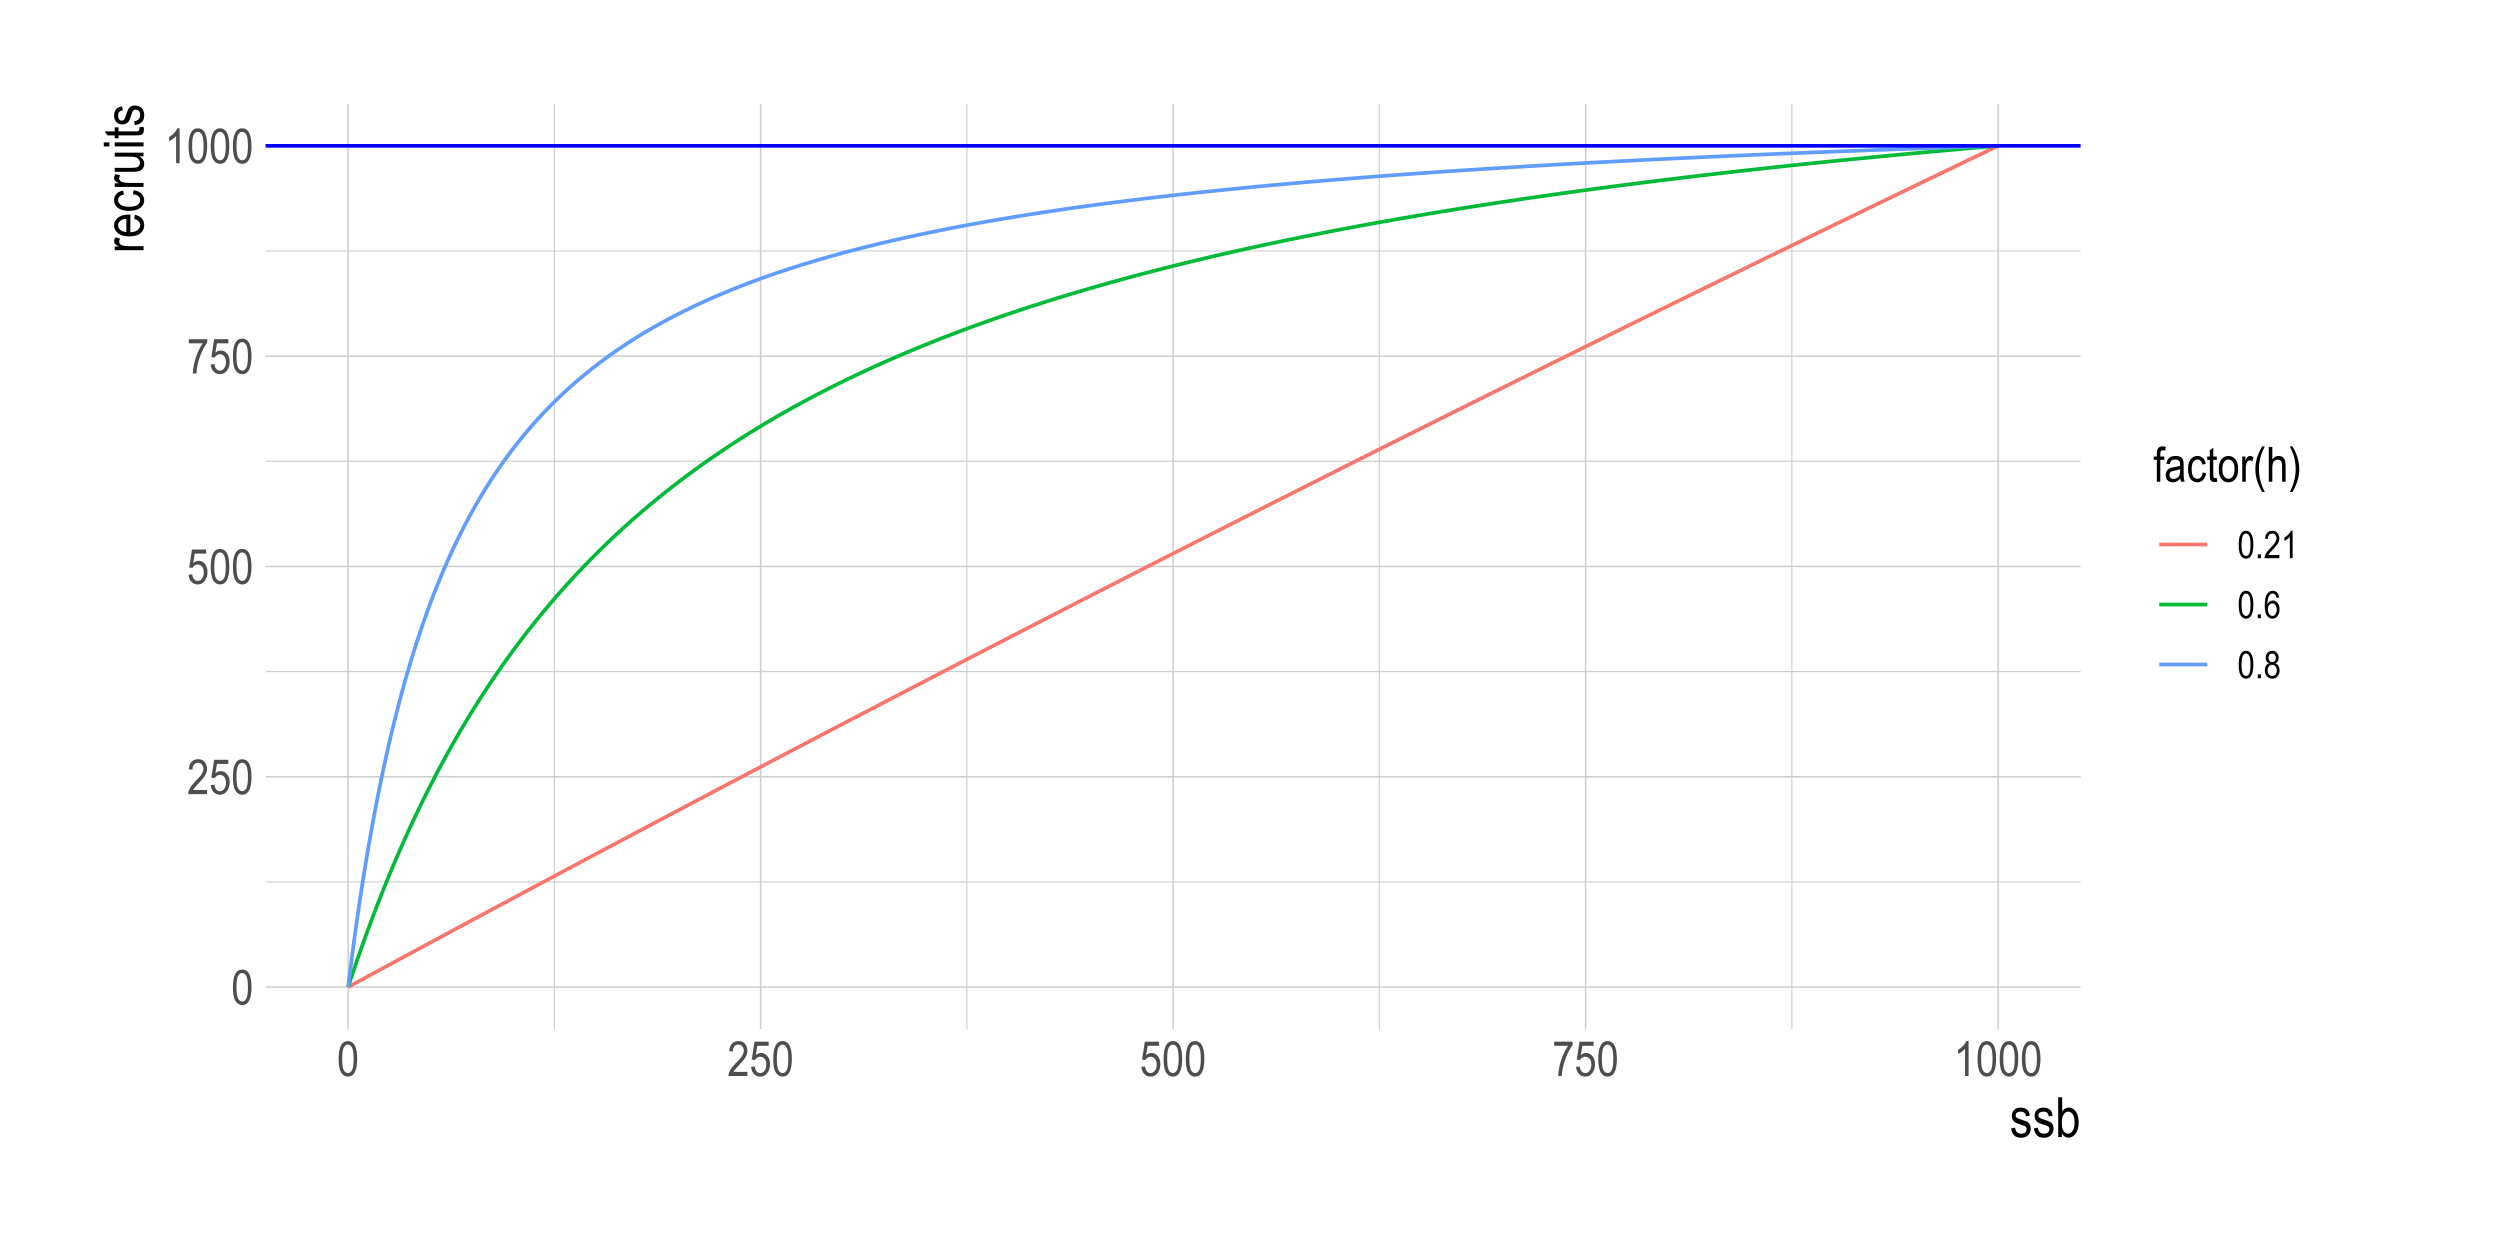 <?xml version="1.0" encoding="UTF-8"?>
<svg xmlns="http://www.w3.org/2000/svg" xmlns:xlink="http://www.w3.org/1999/xlink" width="720pt" height="360pt" viewBox="0 0 720 360" version="1.1">
<defs>
<g>
<symbol overflow="visible" id="glyph0-0">
<path style="stroke:none;" d="M 0.297 0 L 0.297 -8.75 L 2.953 -8.75 L 2.953 0 Z M 0.625 -0.359 L 2.641 -0.359 L 2.641 -8.453 L 0.625 -8.453 Z M 0.625 -0.359 "/>
</symbol>
<symbol overflow="visible" id="glyph0-1">
<path style="stroke:none;" d="M 0.453 -4.938 C 0.453 -6.625 0.676 -7.898 1.125 -8.766 C 1.582 -9.629 2.254 -10.062 3.141 -10.062 C 3.93 -10.062 4.551 -9.711 5 -9.016 C 5.539 -8.16 5.812 -6.801 5.812 -4.938 C 5.812 -3.27 5.586 -2 5.141 -1.125 C 4.691 -0.258 4.02 0.172 3.125 0.172 C 2.344 0.172 1.703 -0.207 1.203 -0.969 C 0.703 -1.738 0.453 -3.062 0.453 -4.938 Z M 1.484 -4.938 C 1.484 -3.312 1.641 -2.223 1.953 -1.672 C 2.266 -1.117 2.664 -0.844 3.156 -0.844 C 3.613 -0.844 4 -1.117 4.312 -1.672 C 4.625 -2.234 4.781 -3.32 4.781 -4.938 C 4.781 -6.57 4.625 -7.664 4.312 -8.219 C 4 -8.77 3.594 -9.047 3.094 -9.047 C 2.633 -9.047 2.25 -8.766 1.938 -8.203 C 1.633 -7.641 1.484 -6.551 1.484 -4.938 Z M 1.484 -4.938 "/>
</symbol>
<symbol overflow="visible" id="glyph0-2">
<path style="stroke:none;" d="M 5.781 -1.188 L 5.781 0 L 0.344 0 C 0.332 -0.477 0.477 -1.016 0.781 -1.609 C 1.082 -2.203 1.633 -2.898 2.438 -3.703 C 3.383 -4.641 4.004 -5.363 4.297 -5.875 C 4.586 -6.395 4.734 -6.875 4.734 -7.312 C 4.734 -7.82 4.582 -8.238 4.281 -8.562 C 3.977 -8.883 3.609 -9.047 3.172 -9.047 C 2.703 -9.047 2.316 -8.867 2.016 -8.516 C 1.723 -8.172 1.578 -7.676 1.578 -7.031 L 0.531 -7.172 C 0.602 -8.129 0.875 -8.848 1.344 -9.328 C 1.82 -9.816 2.445 -10.062 3.219 -10.062 C 4.051 -10.062 4.68 -9.781 5.109 -9.219 C 5.547 -8.656 5.766 -8.008 5.766 -7.281 C 5.766 -6.645 5.594 -6.035 5.25 -5.453 C 4.914 -4.867 4.281 -4.086 3.344 -3.109 C 2.738 -2.492 2.348 -2.07 2.172 -1.844 C 1.992 -1.625 1.852 -1.406 1.75 -1.188 Z M 5.781 -1.188 "/>
</symbol>
<symbol overflow="visible" id="glyph0-3">
<path style="stroke:none;" d="M 0.453 -2.625 L 1.516 -2.734 C 1.598 -2.098 1.785 -1.625 2.078 -1.312 C 2.367 -1 2.703 -0.844 3.078 -0.844 C 3.555 -0.844 3.969 -1.062 4.312 -1.5 C 4.664 -1.938 4.844 -2.535 4.844 -3.297 C 4.844 -4.016 4.672 -4.57 4.328 -4.969 C 3.992 -5.363 3.578 -5.562 3.078 -5.562 C 2.773 -5.562 2.488 -5.473 2.219 -5.297 C 1.945 -5.129 1.738 -4.895 1.594 -4.594 L 0.641 -4.734 L 1.438 -9.891 L 5.516 -9.891 L 5.516 -8.703 L 2.25 -8.703 L 1.797 -6.016 C 2.285 -6.43 2.801 -6.641 3.344 -6.641 C 4.031 -6.641 4.629 -6.348 5.141 -5.766 C 5.648 -5.18 5.906 -4.391 5.906 -3.391 C 5.906 -2.41 5.648 -1.57 5.141 -0.875 C 4.629 -0.176 3.945 0.172 3.094 0.172 C 2.383 0.172 1.785 -0.07 1.297 -0.562 C 0.805 -1.062 0.523 -1.75 0.453 -2.625 Z M 0.453 -2.625 "/>
</symbol>
<symbol overflow="visible" id="glyph0-4">
<path style="stroke:none;" d="M 0.531 -8.703 L 0.531 -9.891 L 5.844 -9.891 L 5.844 -8.938 C 5.051 -7.906 4.352 -6.562 3.75 -4.906 C 3.145 -3.258 2.801 -1.625 2.719 0 L 1.672 0 C 1.691 -0.844 1.828 -1.82 2.078 -2.938 C 2.328 -4.051 2.672 -5.113 3.109 -6.125 C 3.555 -7.133 4.035 -7.992 4.547 -8.703 Z M 0.531 -8.703 "/>
</symbol>
<symbol overflow="visible" id="glyph0-5">
<path style="stroke:none;" d="M 4.266 0 L 3.25 0 L 3.25 -7.844 C 3.02 -7.57 2.707 -7.289 2.312 -7 C 1.914 -6.719 1.555 -6.504 1.234 -6.359 L 1.234 -7.547 C 1.785 -7.867 2.273 -8.258 2.703 -8.719 C 3.129 -9.176 3.43 -9.625 3.609 -10.062 L 4.266 -10.062 Z M 4.266 0 "/>
</symbol>
<symbol overflow="visible" id="glyph0-6">
<path style="stroke:none;" d="M 1.031 0 L 1.031 -6.297 L 0.125 -6.297 L 0.125 -7.266 L 1.031 -7.266 L 1.031 -8.031 C 1.031 -8.602 1.086 -9.031 1.203 -9.312 C 1.316 -9.594 1.492 -9.805 1.734 -9.953 C 1.984 -10.109 2.297 -10.188 2.672 -10.188 C 2.953 -10.188 3.266 -10.145 3.609 -10.062 L 3.453 -9 C 3.242 -9.039 3.047 -9.062 2.859 -9.062 C 2.555 -9.062 2.344 -8.984 2.219 -8.828 C 2.094 -8.672 2.031 -8.375 2.031 -7.938 L 2.031 -7.266 L 3.188 -7.266 L 3.188 -6.297 L 2.031 -6.297 L 2.031 0 Z M 1.031 0 "/>
</symbol>
<symbol overflow="visible" id="glyph0-7">
<path style="stroke:none;" d="M 4.625 -0.891 C 4.281 -0.547 3.926 -0.281 3.562 -0.094 C 3.195 0.082 2.82 0.172 2.438 0.172 C 1.812 0.172 1.312 -0.016 0.938 -0.391 C 0.57 -0.766 0.391 -1.27 0.391 -1.906 C 0.391 -2.32 0.477 -2.691 0.656 -3.016 C 0.832 -3.336 1.066 -3.586 1.359 -3.766 C 1.66 -3.953 2.117 -4.094 2.734 -4.188 C 3.555 -4.301 4.16 -4.441 4.547 -4.609 L 4.547 -4.922 C 4.547 -5.422 4.457 -5.77 4.281 -5.969 C 4.031 -6.258 3.645 -6.406 3.125 -6.406 C 2.656 -6.406 2.301 -6.305 2.062 -6.109 C 1.832 -5.922 1.664 -5.562 1.562 -5.031 L 0.562 -5.188 C 0.707 -5.969 0.992 -6.535 1.422 -6.891 C 1.859 -7.242 2.477 -7.422 3.281 -7.422 C 3.906 -7.422 4.395 -7.301 4.75 -7.062 C 5.102 -6.832 5.328 -6.547 5.422 -6.203 C 5.516 -5.859 5.562 -5.352 5.562 -4.688 L 5.562 -3.047 C 5.562 -1.891 5.582 -1.16 5.625 -0.859 C 5.664 -0.566 5.75 -0.281 5.875 0 L 4.828 0 C 4.723 -0.25 4.656 -0.547 4.625 -0.891 Z M 4.547 -3.641 C 4.172 -3.461 3.617 -3.305 2.891 -3.172 C 2.461 -3.098 2.164 -3.016 2 -2.922 C 1.832 -2.836 1.703 -2.707 1.609 -2.531 C 1.516 -2.363 1.469 -2.164 1.469 -1.938 C 1.469 -1.594 1.57 -1.316 1.781 -1.109 C 2 -0.898 2.301 -0.797 2.688 -0.797 C 3.039 -0.797 3.363 -0.891 3.656 -1.078 C 3.957 -1.266 4.18 -1.516 4.328 -1.828 C 4.473 -2.141 4.547 -2.594 4.547 -3.188 Z M 4.547 -3.641 "/>
</symbol>
<symbol overflow="visible" id="glyph0-8">
<path style="stroke:none;" d="M 4.641 -2.656 L 5.641 -2.5 C 5.523 -1.633 5.238 -0.973 4.781 -0.516 C 4.32 -0.055 3.77 0.172 3.125 0.172 C 2.344 0.172 1.695 -0.145 1.188 -0.781 C 0.688 -1.426 0.438 -2.379 0.438 -3.641 C 0.438 -4.898 0.691 -5.844 1.203 -6.469 C 1.711 -7.102 2.367 -7.422 3.172 -7.422 C 3.785 -7.422 4.301 -7.227 4.719 -6.844 C 5.145 -6.469 5.414 -5.895 5.531 -5.125 L 4.547 -4.938 C 4.453 -5.438 4.285 -5.805 4.047 -6.047 C 3.816 -6.285 3.535 -6.406 3.203 -6.406 C 2.703 -6.406 2.289 -6.188 1.969 -5.75 C 1.645 -5.312 1.484 -4.613 1.484 -3.656 C 1.484 -2.664 1.633 -1.945 1.938 -1.5 C 2.25 -1.062 2.648 -0.844 3.141 -0.844 C 3.523 -0.844 3.852 -0.988 4.125 -1.281 C 4.395 -1.582 4.566 -2.039 4.641 -2.656 Z M 4.641 -2.656 "/>
</symbol>
<symbol overflow="visible" id="glyph0-9">
<path style="stroke:none;" d="M 2.984 -1.094 L 3.125 -0.016 C 2.844 0.055 2.594 0.094 2.375 0.094 C 2.02 0.094 1.734 0.023 1.516 -0.109 C 1.305 -0.254 1.16 -0.445 1.078 -0.688 C 1.004 -0.926 0.969 -1.406 0.969 -2.125 L 0.969 -6.297 L 0.219 -6.297 L 0.219 -7.266 L 0.969 -7.266 L 0.969 -9.062 L 1.969 -9.797 L 1.969 -7.266 L 2.984 -7.266 L 2.984 -6.297 L 1.969 -6.297 L 1.969 -2.062 C 1.969 -1.664 2 -1.41 2.062 -1.297 C 2.145 -1.129 2.305 -1.047 2.547 -1.047 C 2.66 -1.047 2.805 -1.062 2.984 -1.094 Z M 2.984 -1.094 "/>
</symbol>
<symbol overflow="visible" id="glyph0-10">
<path style="stroke:none;" d="M 0.359 -3.625 C 0.359 -4.883 0.617 -5.832 1.141 -6.469 C 1.672 -7.102 2.344 -7.422 3.156 -7.422 C 3.945 -7.422 4.609 -7.102 5.141 -6.469 C 5.672 -5.832 5.938 -4.91 5.938 -3.703 C 5.938 -2.398 5.676 -1.426 5.156 -0.781 C 4.633 -0.145 3.969 0.172 3.156 0.172 C 2.352 0.172 1.688 -0.145 1.156 -0.781 C 0.625 -1.426 0.359 -2.375 0.359 -3.625 Z M 1.391 -3.625 C 1.391 -2.688 1.562 -1.988 1.906 -1.531 C 2.25 -1.07 2.672 -0.844 3.172 -0.844 C 3.648 -0.844 4.055 -1.07 4.391 -1.531 C 4.734 -2 4.906 -2.695 4.906 -3.625 C 4.906 -4.562 4.734 -5.258 4.391 -5.719 C 4.055 -6.176 3.633 -6.406 3.125 -6.406 C 2.645 -6.406 2.234 -6.176 1.891 -5.719 C 1.555 -5.258 1.391 -4.562 1.391 -3.625 Z M 1.391 -3.625 "/>
</symbol>
<symbol overflow="visible" id="glyph0-11">
<path style="stroke:none;" d="M 0.734 0 L 0.734 -7.266 L 1.641 -7.266 L 1.641 -6.156 C 1.879 -6.664 2.094 -7.004 2.281 -7.172 C 2.477 -7.336 2.695 -7.422 2.938 -7.422 C 3.281 -7.422 3.625 -7.289 3.969 -7.031 L 3.625 -5.891 C 3.375 -6.066 3.133 -6.156 2.906 -6.156 C 2.688 -6.156 2.488 -6.078 2.312 -5.922 C 2.133 -5.773 2.008 -5.566 1.938 -5.297 C 1.812 -4.828 1.75 -4.328 1.75 -3.797 L 1.75 0 Z M 0.734 0 "/>
</symbol>
<symbol overflow="visible" id="glyph0-12">
<path style="stroke:none;" d="M 2.688 2.953 C 2.176 2.16 1.711 1.191 1.297 0.047 C 0.891 -1.098 0.688 -2.328 0.688 -3.641 C 0.688 -5.848 1.352 -8.031 2.688 -10.188 L 3.406 -10.188 C 2.895 -9.125 2.539 -8.297 2.344 -7.703 C 2.156 -7.109 2.004 -6.457 1.891 -5.75 C 1.773 -5.051 1.719 -4.344 1.719 -3.625 C 1.719 -1.438 2.281 0.754 3.406 2.953 Z M 2.688 2.953 "/>
</symbol>
<symbol overflow="visible" id="glyph0-13">
<path style="stroke:none;" d="M 0.734 0 L 0.734 -10.016 L 1.75 -10.016 L 1.75 -6.422 C 1.977 -6.754 2.242 -7.004 2.547 -7.172 C 2.848 -7.336 3.176 -7.422 3.531 -7.422 C 4.164 -7.422 4.664 -7.219 5.031 -6.812 C 5.395 -6.414 5.578 -5.676 5.578 -4.594 L 5.578 0 L 4.578 0 L 4.578 -4.594 C 4.578 -5.227 4.461 -5.68 4.234 -5.953 C 4.016 -6.223 3.711 -6.359 3.328 -6.359 C 2.891 -6.359 2.516 -6.18 2.203 -5.828 C 1.898 -5.484 1.75 -4.863 1.75 -3.969 L 1.75 0 Z M 0.734 0 "/>
</symbol>
<symbol overflow="visible" id="glyph0-14">
<path style="stroke:none;" d="M 1.141 2.953 L 0.422 2.953 C 1.535 0.754 2.094 -1.438 2.094 -3.625 C 2.094 -4.344 2.035 -5.051 1.922 -5.75 C 1.805 -6.457 1.656 -7.109 1.469 -7.703 C 1.281 -8.297 0.93 -9.125 0.422 -10.188 L 1.141 -10.188 C 2.461 -8.031 3.125 -5.848 3.125 -3.641 C 3.125 -2.367 2.926 -1.16 2.531 -0.016 C 2.133 1.129 1.672 2.117 1.141 2.953 Z M 1.141 2.953 "/>
</symbol>
<symbol overflow="visible" id="glyph1-0">
<path style="stroke:none;" d="M 0.344 0 L 0.344 -10 L 3.391 -10 L 3.391 0 Z M 0.719 -0.422 L 3.031 -0.422 L 3.031 -9.672 L 0.719 -9.672 Z M 0.719 -0.422 "/>
</symbol>
<symbol overflow="visible" id="glyph1-1">
<path style="stroke:none;" d="M 0.406 -2.484 L 1.547 -2.703 C 1.617 -2.117 1.805 -1.68 2.109 -1.391 C 2.41 -1.109 2.812 -0.969 3.312 -0.969 C 3.812 -0.969 4.195 -1.094 4.469 -1.344 C 4.738 -1.594 4.875 -1.906 4.875 -2.281 C 4.875 -2.613 4.758 -2.867 4.531 -3.047 C 4.363 -3.172 3.973 -3.328 3.359 -3.516 C 2.461 -3.797 1.863 -4.031 1.562 -4.219 C 1.258 -4.414 1.023 -4.676 0.859 -5 C 0.691 -5.32 0.609 -5.688 0.609 -6.094 C 0.609 -6.801 0.832 -7.375 1.281 -7.812 C 1.738 -8.258 2.367 -8.484 3.172 -8.484 C 3.672 -8.484 4.113 -8.391 4.5 -8.203 C 4.883 -8.023 5.176 -7.781 5.375 -7.469 C 5.582 -7.164 5.723 -6.727 5.797 -6.156 L 4.672 -5.969 C 4.566 -6.875 4.078 -7.328 3.203 -7.328 C 2.703 -7.328 2.328 -7.227 2.078 -7.031 C 1.836 -6.832 1.719 -6.578 1.719 -6.266 C 1.719 -5.953 1.832 -5.707 2.062 -5.531 C 2.207 -5.426 2.625 -5.258 3.312 -5.031 C 4.27 -4.727 4.891 -4.484 5.172 -4.297 C 5.453 -4.117 5.672 -3.875 5.828 -3.562 C 5.984 -3.258 6.062 -2.895 6.062 -2.469 C 6.062 -1.676 5.805 -1.031 5.297 -0.531 C 4.797 -0.039 4.113 0.203 3.25 0.203 C 1.613 0.203 0.664 -0.691 0.406 -2.484 Z M 0.406 -2.484 "/>
</symbol>
<symbol overflow="visible" id="glyph1-2">
<path style="stroke:none;" d="M 1.906 0 L 0.844 0 L 0.844 -11.453 L 1.984 -11.453 L 1.984 -7.375 C 2.234 -7.75 2.508 -8.023 2.812 -8.203 C 3.125 -8.391 3.473 -8.484 3.859 -8.484 C 4.391 -8.484 4.867 -8.32 5.297 -8 C 5.734 -7.688 6.082 -7.207 6.344 -6.562 C 6.602 -5.914 6.734 -5.133 6.734 -4.219 C 6.734 -2.812 6.438 -1.723 5.844 -0.953 C 5.258 -0.191 4.578 0.188 3.797 0.188 C 3.398 0.188 3.039 0.082 2.719 -0.125 C 2.406 -0.332 2.133 -0.641 1.906 -1.047 Z M 1.891 -4.219 C 1.891 -3.352 1.969 -2.707 2.125 -2.281 C 2.281 -1.852 2.5 -1.523 2.781 -1.297 C 3.07 -1.078 3.395 -0.969 3.75 -0.969 C 4.219 -0.969 4.633 -1.234 5 -1.766 C 5.375 -2.305 5.562 -3.109 5.562 -4.172 C 5.562 -5.254 5.383 -6.051 5.031 -6.562 C 4.676 -7.07 4.238 -7.328 3.719 -7.328 C 3.25 -7.328 2.828 -7.062 2.453 -6.531 C 2.078 -6 1.891 -5.227 1.891 -4.219 Z M 1.891 -4.219 "/>
</symbol>
<symbol overflow="visible" id="glyph2-0">
<path style="stroke:none;" d="M 0 -0.344 L -10 -0.344 L -10 -3.391 L 0 -3.391 Z M -0.422 -0.719 L -0.422 -3.031 L -9.672 -3.031 L -9.672 -0.719 Z M -0.422 -0.719 "/>
</symbol>
<symbol overflow="visible" id="glyph2-1">
<path style="stroke:none;" d="M 0 -0.844 L -8.297 -0.844 L -8.297 -1.891 L -7.047 -1.891 C -7.629 -2.148 -8.016 -2.391 -8.203 -2.609 C -8.391 -2.836 -8.484 -3.086 -8.484 -3.359 C -8.484 -3.742 -8.332 -4.141 -8.031 -4.547 L -6.734 -4.156 C -6.93 -3.863 -7.031 -3.582 -7.031 -3.312 C -7.031 -3.07 -6.941 -2.848 -6.766 -2.641 C -6.598 -2.441 -6.363 -2.301 -6.062 -2.219 C -5.52 -2.07 -4.945 -2 -4.344 -2 L 0 -2 Z M 0 -0.844 "/>
</symbol>
<symbol overflow="visible" id="glyph2-2">
<path style="stroke:none;" d="M -2.672 -5.5 L -2.5 -6.688 C -1.613 -6.488 -0.941 -6.129 -0.484 -5.609 C -0.035 -5.098 0.188 -4.457 0.188 -3.688 C 0.188 -2.727 -0.176 -1.945 -0.906 -1.344 C -1.645 -0.75 -2.703 -0.453 -4.078 -0.453 C -5.516 -0.453 -6.609 -0.754 -7.359 -1.359 C -8.109 -1.961 -8.484 -2.723 -8.484 -3.641 C -8.484 -4.523 -8.113 -5.258 -7.375 -5.844 C -6.633 -6.438 -5.566 -6.734 -4.172 -6.734 L -3.797 -6.719 L -3.797 -1.641 C -2.859 -1.691 -2.148 -1.91 -1.672 -2.297 C -1.203 -2.68 -0.969 -3.148 -0.969 -3.703 C -0.969 -4.566 -1.535 -5.164 -2.672 -5.5 Z M -4.953 -1.719 L -4.953 -5.516 C -5.672 -5.461 -6.207 -5.305 -6.562 -5.047 C -7.07 -4.68 -7.328 -4.211 -7.328 -3.641 C -7.328 -3.117 -7.113 -2.676 -6.688 -2.312 C -6.258 -1.945 -5.68 -1.75 -4.953 -1.719 Z M -4.953 -1.719 "/>
</symbol>
<symbol overflow="visible" id="glyph2-3">
<path style="stroke:none;" d="M -3.047 -5.312 L -2.859 -6.438 C -1.867 -6.312 -1.113 -5.984 -0.594 -5.453 C -0.07 -4.93 0.188 -4.305 0.188 -3.578 C 0.188 -2.68 -0.176 -1.945 -0.906 -1.375 C -1.645 -0.801 -2.727 -0.516 -4.156 -0.516 C -5.602 -0.516 -6.688 -0.801 -7.406 -1.375 C -8.125 -1.957 -8.484 -2.707 -8.484 -3.625 C -8.484 -4.32 -8.266 -4.91 -7.828 -5.391 C -7.391 -5.879 -6.734 -6.191 -5.859 -6.328 L -5.656 -5.203 C -6.219 -5.098 -6.633 -4.91 -6.906 -4.641 C -7.188 -4.367 -7.328 -4.039 -7.328 -3.656 C -7.328 -3.094 -7.078 -2.625 -6.578 -2.25 C -6.078 -1.875 -5.281 -1.688 -4.188 -1.688 C -3.051 -1.688 -2.227 -1.863 -1.719 -2.219 C -1.219 -2.582 -0.969 -3.039 -0.969 -3.594 C -0.969 -4.031 -1.133 -4.406 -1.469 -4.719 C -1.812 -5.031 -2.336 -5.227 -3.047 -5.312 Z M -3.047 -5.312 "/>
</symbol>
<symbol overflow="visible" id="glyph2-4">
<path style="stroke:none;" d="M 0 -5.312 L -1.219 -5.312 C -0.75 -5.039 -0.395 -4.723 -0.156 -4.359 C 0.07 -4.004 0.188 -3.602 0.188 -3.156 C 0.188 -2.613 0.039 -2.148 -0.25 -1.766 C -0.539 -1.391 -0.906 -1.141 -1.344 -1.016 C -1.789 -0.891 -2.395 -0.828 -3.156 -0.828 L -8.297 -0.828 L -8.297 -1.969 L -3.703 -1.969 C -2.848 -1.969 -2.273 -2.008 -1.984 -2.094 C -1.691 -2.188 -1.457 -2.348 -1.281 -2.578 C -1.113 -2.805 -1.031 -3.07 -1.031 -3.375 C -1.031 -3.926 -1.254 -4.379 -1.703 -4.734 C -2.098 -5.035 -2.816 -5.188 -3.859 -5.188 L -8.297 -5.188 L -8.297 -6.344 L 0 -6.344 Z M 0 -5.312 "/>
</symbol>
<symbol overflow="visible" id="glyph2-5">
<path style="stroke:none;" d="M -9.844 -0.844 L -11.453 -0.844 L -11.453 -2 L -9.844 -2 Z M 0 -0.844 L -8.297 -0.844 L -8.297 -2 L 0 -2 Z M 0 -0.844 "/>
</symbol>
<symbol overflow="visible" id="glyph2-6">
<path style="stroke:none;" d="M -1.266 -3.422 L -0.016 -3.578 C 0.066 -3.254 0.109 -2.969 0.109 -2.719 C 0.109 -2.312 0.031 -1.984 -0.125 -1.734 C -0.289 -1.492 -0.508 -1.328 -0.781 -1.234 C -1.062 -1.148 -1.613 -1.109 -2.438 -1.109 L -7.203 -1.109 L -7.203 -0.266 L -8.297 -0.266 L -8.297 -1.109 L -10.359 -1.109 L -11.203 -2.25 L -8.297 -2.25 L -8.297 -3.422 L -7.203 -3.422 L -7.203 -2.25 L -2.359 -2.25 C -1.91 -2.25 -1.617 -2.285 -1.484 -2.359 C -1.297 -2.453 -1.203 -2.633 -1.203 -2.906 C -1.203 -3.039 -1.223 -3.211 -1.266 -3.422 Z M -1.266 -3.422 "/>
</symbol>
<symbol overflow="visible" id="glyph2-7">
<path style="stroke:none;" d="M -2.484 -0.406 L -2.703 -1.547 C -2.117 -1.617 -1.68 -1.805 -1.391 -2.109 C -1.109 -2.41 -0.969 -2.812 -0.969 -3.312 C -0.969 -3.812 -1.094 -4.195 -1.344 -4.469 C -1.594 -4.738 -1.906 -4.875 -2.281 -4.875 C -2.613 -4.875 -2.867 -4.758 -3.047 -4.531 C -3.172 -4.363 -3.328 -3.973 -3.516 -3.359 C -3.797 -2.461 -4.031 -1.863 -4.219 -1.562 C -4.414 -1.258 -4.676 -1.023 -5 -0.859 C -5.32 -0.691 -5.688 -0.609 -6.094 -0.609 C -6.801 -0.609 -7.375 -0.832 -7.812 -1.281 C -8.258 -1.738 -8.484 -2.367 -8.484 -3.172 C -8.484 -3.672 -8.391 -4.113 -8.203 -4.5 C -8.023 -4.883 -7.781 -5.176 -7.469 -5.375 C -7.164 -5.582 -6.727 -5.723 -6.156 -5.797 L -5.969 -4.672 C -6.875 -4.566 -7.328 -4.078 -7.328 -3.203 C -7.328 -2.703 -7.227 -2.328 -7.031 -2.078 C -6.832 -1.836 -6.578 -1.719 -6.266 -1.719 C -5.953 -1.719 -5.707 -1.832 -5.531 -2.062 C -5.426 -2.207 -5.258 -2.625 -5.031 -3.312 C -4.727 -4.27 -4.484 -4.891 -4.297 -5.172 C -4.117 -5.453 -3.875 -5.672 -3.562 -5.828 C -3.258 -5.984 -2.895 -6.062 -2.469 -6.062 C -1.676 -6.062 -1.031 -5.805 -0.531 -5.297 C -0.039 -4.797 0.203 -4.113 0.203 -3.25 C 0.203 -1.613 -0.691 -0.664 -2.484 -0.406 Z M -2.484 -0.406 "/>
</symbol>
<symbol overflow="visible" id="glyph3-0">
<path style="stroke:none;" d="M 0.234 0 L 0.234 -6.875 L 2.328 -6.875 L 2.328 0 Z M 0.484 -0.281 L 2.078 -0.281 L 2.078 -6.641 L 0.484 -6.641 Z M 0.484 -0.281 "/>
</symbol>
<symbol overflow="visible" id="glyph3-1">
<path style="stroke:none;" d="M 0.359 -3.891 C 0.359 -5.203 0.535 -6.195 0.891 -6.875 C 1.242 -7.562 1.77 -7.906 2.469 -7.906 C 3.082 -7.906 3.566 -7.629 3.922 -7.078 C 4.359 -6.41 4.578 -5.348 4.578 -3.891 C 4.578 -2.566 4.395 -1.562 4.031 -0.875 C 3.676 -0.195 3.148 0.141 2.453 0.141 C 1.836 0.141 1.332 -0.16 0.938 -0.766 C 0.551 -1.367 0.359 -2.41 0.359 -3.891 Z M 1.172 -3.891 C 1.172 -2.609 1.289 -1.75 1.531 -1.312 C 1.781 -0.875 2.098 -0.656 2.484 -0.656 C 2.848 -0.656 3.148 -0.875 3.391 -1.312 C 3.629 -1.758 3.75 -2.617 3.75 -3.891 C 3.75 -5.172 3.625 -6.023 3.375 -6.453 C 3.133 -6.891 2.82 -7.109 2.438 -7.109 C 2.07 -7.109 1.77 -6.883 1.531 -6.438 C 1.289 -6 1.172 -5.148 1.172 -3.891 Z M 1.172 -3.891 "/>
</symbol>
<symbol overflow="visible" id="glyph3-2">
<path style="stroke:none;" d="M 0.828 0 L 0.828 -1.094 L 1.734 -1.094 L 1.734 0 Z M 0.828 0 "/>
</symbol>
<symbol overflow="visible" id="glyph3-3">
<path style="stroke:none;" d="M 4.531 -0.922 L 4.531 0 L 0.266 0 C 0.254 -0.375 0.367 -0.789 0.609 -1.25 C 0.848 -1.719 1.285 -2.27 1.922 -2.906 C 2.66 -3.645 3.145 -4.211 3.375 -4.609 C 3.602 -5.016 3.719 -5.395 3.719 -5.75 C 3.719 -6.145 3.598 -6.469 3.359 -6.719 C 3.129 -6.977 2.844 -7.109 2.5 -7.109 C 2.125 -7.109 1.816 -6.973 1.578 -6.703 C 1.348 -6.43 1.234 -6.039 1.234 -5.531 L 0.422 -5.625 C 0.473 -6.383 0.68 -6.953 1.047 -7.328 C 1.422 -7.711 1.914 -7.906 2.531 -7.906 C 3.188 -7.906 3.68 -7.68 4.016 -7.234 C 4.359 -6.797 4.531 -6.289 4.531 -5.719 C 4.531 -5.219 4.395 -4.738 4.125 -4.281 C 3.863 -3.82 3.363 -3.207 2.625 -2.438 C 2.145 -1.957 1.836 -1.629 1.703 -1.453 C 1.566 -1.273 1.457 -1.098 1.375 -0.922 Z M 4.531 -0.922 "/>
</symbol>
<symbol overflow="visible" id="glyph3-4">
<path style="stroke:none;" d="M 3.344 0 L 2.547 0 L 2.547 -6.156 C 2.367 -5.945 2.125 -5.727 1.812 -5.5 C 1.508 -5.281 1.227 -5.113 0.969 -5 L 0.969 -5.938 C 1.406 -6.188 1.789 -6.488 2.125 -6.844 C 2.457 -7.207 2.691 -7.562 2.828 -7.906 L 3.344 -7.906 Z M 3.344 0 "/>
</symbol>
<symbol overflow="visible" id="glyph3-5">
<path style="stroke:none;" d="M 4.469 -5.953 L 3.688 -5.875 C 3.613 -6.281 3.504 -6.566 3.359 -6.734 C 3.141 -6.984 2.883 -7.109 2.594 -7.109 C 2.125 -7.109 1.754 -6.82 1.484 -6.25 C 1.242 -5.758 1.117 -5.031 1.109 -4.062 C 1.297 -4.406 1.523 -4.664 1.797 -4.844 C 2.078 -5.02 2.367 -5.109 2.672 -5.109 C 3.18 -5.109 3.629 -4.875 4.016 -4.406 C 4.398 -3.945 4.594 -3.328 4.594 -2.547 C 4.594 -2.023 4.492 -1.551 4.297 -1.125 C 4.109 -0.695 3.863 -0.379 3.562 -0.172 C 3.258 0.035 2.926 0.141 2.562 0.141 C 1.914 0.141 1.379 -0.148 0.953 -0.734 C 0.535 -1.328 0.328 -2.312 0.328 -3.688 C 0.328 -5.207 0.539 -6.289 0.969 -6.938 C 1.406 -7.582 1.961 -7.906 2.641 -7.906 C 3.129 -7.906 3.535 -7.738 3.859 -7.406 C 4.191 -7.07 4.395 -6.586 4.469 -5.953 Z M 1.234 -2.547 C 1.234 -1.984 1.367 -1.523 1.641 -1.172 C 1.91 -0.828 2.223 -0.656 2.578 -0.656 C 2.891 -0.656 3.164 -0.816 3.406 -1.141 C 3.656 -1.473 3.781 -1.926 3.781 -2.5 C 3.781 -3.051 3.656 -3.477 3.406 -3.781 C 3.164 -4.094 2.867 -4.25 2.516 -4.25 C 2.172 -4.25 1.867 -4.094 1.609 -3.781 C 1.359 -3.477 1.234 -3.066 1.234 -2.547 Z M 1.234 -2.547 "/>
</symbol>
<symbol overflow="visible" id="glyph3-6">
<path style="stroke:none;" d="M 1.578 -4.266 C 1.254 -4.41 1.008 -4.613 0.844 -4.875 C 0.688 -5.145 0.609 -5.477 0.609 -5.875 C 0.609 -6.477 0.785 -6.969 1.141 -7.344 C 1.492 -7.719 1.938 -7.906 2.469 -7.906 C 3.008 -7.906 3.457 -7.711 3.812 -7.328 C 4.164 -6.941 4.344 -6.445 4.344 -5.844 C 4.344 -5.469 4.266 -5.145 4.109 -4.875 C 3.953 -4.613 3.711 -4.41 3.391 -4.266 C 3.785 -4.117 4.086 -3.875 4.297 -3.531 C 4.504 -3.188 4.609 -2.758 4.609 -2.25 C 4.609 -1.539 4.406 -0.961 4 -0.516 C 3.594 -0.078 3.086 0.141 2.484 0.141 C 1.879 0.141 1.375 -0.078 0.969 -0.516 C 0.562 -0.961 0.359 -1.547 0.359 -2.266 C 0.359 -2.797 0.461 -3.234 0.672 -3.578 C 0.891 -3.922 1.191 -4.148 1.578 -4.266 Z M 1.422 -5.906 C 1.422 -5.52 1.523 -5.211 1.734 -4.984 C 1.941 -4.754 2.191 -4.641 2.484 -4.641 C 2.773 -4.641 3.02 -4.75 3.219 -4.969 C 3.426 -5.195 3.531 -5.492 3.531 -5.859 C 3.531 -6.223 3.426 -6.52 3.219 -6.75 C 3.008 -6.988 2.758 -7.109 2.469 -7.109 C 2.188 -7.109 1.941 -6.992 1.734 -6.766 C 1.523 -6.535 1.422 -6.25 1.422 -5.906 Z M 1.172 -2.266 C 1.172 -1.785 1.297 -1.395 1.547 -1.094 C 1.805 -0.801 2.117 -0.656 2.484 -0.656 C 2.848 -0.656 3.156 -0.797 3.406 -1.078 C 3.664 -1.367 3.797 -1.754 3.797 -2.234 C 3.797 -2.723 3.664 -3.113 3.406 -3.406 C 3.145 -3.695 2.832 -3.844 2.469 -3.844 C 2.102 -3.844 1.797 -3.695 1.547 -3.406 C 1.297 -3.113 1.172 -2.734 1.172 -2.266 Z M 1.172 -2.266 "/>
</symbol>
</g>
<clipPath id="clip1">
  <path d="M 76.492 253 L 600 253 L 600 255 L 76.492 255 Z M 76.492 253 "/>
</clipPath>
<clipPath id="clip2">
  <path d="M 76.492 193 L 600 193 L 600 194 L 76.492 194 Z M 76.492 193 "/>
</clipPath>
<clipPath id="clip3">
  <path d="M 76.492 132 L 600 132 L 600 134 L 76.492 134 Z M 76.492 132 "/>
</clipPath>
<clipPath id="clip4">
  <path d="M 76.492 72 L 600 72 L 600 73 L 76.492 73 Z M 76.492 72 "/>
</clipPath>
<clipPath id="clip5">
  <path d="M 159 29.887 L 160 29.887 L 160 297 L 159 297 Z M 159 29.887 "/>
</clipPath>
<clipPath id="clip6">
  <path d="M 278 29.887 L 279 29.887 L 279 297 L 278 297 Z M 278 29.887 "/>
</clipPath>
<clipPath id="clip7">
  <path d="M 397 29.887 L 398 29.887 L 398 297 L 397 297 Z M 397 29.887 "/>
</clipPath>
<clipPath id="clip8">
  <path d="M 515 29.887 L 517 29.887 L 517 297 L 515 297 Z M 515 29.887 "/>
</clipPath>
<clipPath id="clip9">
  <path d="M 76.492 284 L 600 284 L 600 285 L 76.492 285 Z M 76.492 284 "/>
</clipPath>
<clipPath id="clip10">
  <path d="M 76.492 223 L 600 223 L 600 224 L 76.492 224 Z M 76.492 223 "/>
</clipPath>
<clipPath id="clip11">
  <path d="M 76.492 162 L 600 162 L 600 164 L 76.492 164 Z M 76.492 162 "/>
</clipPath>
<clipPath id="clip12">
  <path d="M 76.492 102 L 600 102 L 600 103 L 76.492 103 Z M 76.492 102 "/>
</clipPath>
<clipPath id="clip13">
  <path d="M 76.492 41 L 600 41 L 600 43 L 76.492 43 Z M 76.492 41 "/>
</clipPath>
<clipPath id="clip14">
  <path d="M 100 29.887 L 101 29.887 L 101 297 L 100 297 Z M 100 29.887 "/>
</clipPath>
<clipPath id="clip15">
  <path d="M 218 29.887 L 220 29.887 L 220 297 L 218 297 Z M 218 29.887 "/>
</clipPath>
<clipPath id="clip16">
  <path d="M 337 29.887 L 339 29.887 L 339 297 L 337 297 Z M 337 29.887 "/>
</clipPath>
<clipPath id="clip17">
  <path d="M 456 29.887 L 457 29.887 L 457 297 L 456 297 Z M 456 29.887 "/>
</clipPath>
<clipPath id="clip18">
  <path d="M 575 29.887 L 576 29.887 L 576 297 L 575 297 Z M 575 29.887 "/>
</clipPath>
<clipPath id="clip19">
  <path d="M 76.492 41 L 600 41 L 600 43 L 76.492 43 Z M 76.492 41 "/>
</clipPath>
</defs>
<g id="surface16">
<rect x="0" y="0" width="720" height="360" style="fill:rgb(100%,100%,100%);fill-opacity:1;stroke:none;"/>
<g clip-path="url(#clip1)" clip-rule="nonzero">
<path style="fill:none;stroke-width:0.32;stroke-linecap:butt;stroke-linejoin:round;stroke:rgb(80%,80%,80%);stroke-opacity:1;stroke-miterlimit:10;" d="M 76.492 253.992 L 599.215 253.992 "/>
</g>
<g clip-path="url(#clip2)" clip-rule="nonzero">
<path style="fill:none;stroke-width:0.32;stroke-linecap:butt;stroke-linejoin:round;stroke:rgb(80%,80%,80%);stroke-opacity:1;stroke-miterlimit:10;" d="M 76.492 193.422 L 599.215 193.422 "/>
</g>
<g clip-path="url(#clip3)" clip-rule="nonzero">
<path style="fill:none;stroke-width:0.32;stroke-linecap:butt;stroke-linejoin:round;stroke:rgb(80%,80%,80%);stroke-opacity:1;stroke-miterlimit:10;" d="M 76.492 132.855 L 599.215 132.855 "/>
</g>
<g clip-path="url(#clip4)" clip-rule="nonzero">
<path style="fill:none;stroke-width:0.32;stroke-linecap:butt;stroke-linejoin:round;stroke:rgb(80%,80%,80%);stroke-opacity:1;stroke-miterlimit:10;" d="M 76.492 72.285 L 599.215 72.285 "/>
</g>
<g clip-path="url(#clip5)" clip-rule="nonzero">
<path style="fill:none;stroke-width:0.32;stroke-linecap:butt;stroke-linejoin:round;stroke:rgb(80%,80%,80%);stroke-opacity:1;stroke-miterlimit:10;" d="M 159.656 296.391 L 159.656 29.887 "/>
</g>
<g clip-path="url(#clip6)" clip-rule="nonzero">
<path style="fill:none;stroke-width:0.32;stroke-linecap:butt;stroke-linejoin:round;stroke:rgb(80%,80%,80%);stroke-opacity:1;stroke-miterlimit:10;" d="M 278.453 296.391 L 278.453 29.887 "/>
</g>
<g clip-path="url(#clip7)" clip-rule="nonzero">
<path style="fill:none;stroke-width:0.32;stroke-linecap:butt;stroke-linejoin:round;stroke:rgb(80%,80%,80%);stroke-opacity:1;stroke-miterlimit:10;" d="M 397.254 296.391 L 397.254 29.887 "/>
</g>
<g clip-path="url(#clip8)" clip-rule="nonzero">
<path style="fill:none;stroke-width:0.32;stroke-linecap:butt;stroke-linejoin:round;stroke:rgb(80%,80%,80%);stroke-opacity:1;stroke-miterlimit:10;" d="M 516.055 296.391 L 516.055 29.887 "/>
</g>
<g clip-path="url(#clip9)" clip-rule="nonzero">
<path style="fill:none;stroke-width:0.427;stroke-linecap:butt;stroke-linejoin:round;stroke:rgb(80%,80%,80%);stroke-opacity:1;stroke-miterlimit:10;" d="M 76.492 284.277 L 599.215 284.277 "/>
</g>
<g clip-path="url(#clip10)" clip-rule="nonzero">
<path style="fill:none;stroke-width:0.427;stroke-linecap:butt;stroke-linejoin:round;stroke:rgb(80%,80%,80%);stroke-opacity:1;stroke-miterlimit:10;" d="M 76.492 223.707 L 599.215 223.707 "/>
</g>
<g clip-path="url(#clip11)" clip-rule="nonzero">
<path style="fill:none;stroke-width:0.427;stroke-linecap:butt;stroke-linejoin:round;stroke:rgb(80%,80%,80%);stroke-opacity:1;stroke-miterlimit:10;" d="M 76.492 163.141 L 599.215 163.141 "/>
</g>
<g clip-path="url(#clip12)" clip-rule="nonzero">
<path style="fill:none;stroke-width:0.427;stroke-linecap:butt;stroke-linejoin:round;stroke:rgb(80%,80%,80%);stroke-opacity:1;stroke-miterlimit:10;" d="M 76.492 102.57 L 599.215 102.57 "/>
</g>
<g clip-path="url(#clip13)" clip-rule="nonzero">
<path style="fill:none;stroke-width:0.427;stroke-linecap:butt;stroke-linejoin:round;stroke:rgb(80%,80%,80%);stroke-opacity:1;stroke-miterlimit:10;" d="M 76.492 42 L 599.215 42 "/>
</g>
<g clip-path="url(#clip14)" clip-rule="nonzero">
<path style="fill:none;stroke-width:0.427;stroke-linecap:butt;stroke-linejoin:round;stroke:rgb(80%,80%,80%);stroke-opacity:1;stroke-miterlimit:10;" d="M 100.254 296.391 L 100.254 29.887 "/>
</g>
<g clip-path="url(#clip15)" clip-rule="nonzero">
<path style="fill:none;stroke-width:0.427;stroke-linecap:butt;stroke-linejoin:round;stroke:rgb(80%,80%,80%);stroke-opacity:1;stroke-miterlimit:10;" d="M 219.055 296.391 L 219.055 29.887 "/>
</g>
<g clip-path="url(#clip16)" clip-rule="nonzero">
<path style="fill:none;stroke-width:0.427;stroke-linecap:butt;stroke-linejoin:round;stroke:rgb(80%,80%,80%);stroke-opacity:1;stroke-miterlimit:10;" d="M 337.855 296.391 L 337.855 29.887 "/>
</g>
<g clip-path="url(#clip17)" clip-rule="nonzero">
<path style="fill:none;stroke-width:0.427;stroke-linecap:butt;stroke-linejoin:round;stroke:rgb(80%,80%,80%);stroke-opacity:1;stroke-miterlimit:10;" d="M 456.656 296.391 L 456.656 29.887 "/>
</g>
<g clip-path="url(#clip18)" clip-rule="nonzero">
<path style="fill:none;stroke-width:0.427;stroke-linecap:butt;stroke-linejoin:round;stroke:rgb(80%,80%,80%);stroke-opacity:1;stroke-miterlimit:10;" d="M 575.457 296.391 L 575.457 29.887 "/>
</g>
<path style="fill:none;stroke-width:1.067;stroke-linecap:butt;stroke-linejoin:round;stroke:rgb(97.255%,46.275%,42.745%);stroke-opacity:1;stroke-miterlimit:10;" d="M 100.254 284.277 L 100.73 284.02 L 101.203 283.762 L 102.156 283.246 L 102.629 282.988 L 103.582 282.473 L 104.055 282.215 L 104.531 281.957 L 105.008 281.703 L 105.48 281.445 L 106.434 280.93 L 106.906 280.672 L 107.383 280.414 L 107.855 280.16 L 108.809 279.645 L 109.281 279.387 L 109.758 279.129 L 110.234 278.875 L 110.707 278.617 L 111.66 278.102 L 112.133 277.848 L 113.086 277.332 L 113.559 277.074 L 114.035 276.82 L 114.512 276.562 L 114.984 276.305 L 115.461 276.051 L 115.938 275.793 L 116.41 275.535 L 116.887 275.281 L 117.363 275.023 L 117.836 274.766 L 118.312 274.512 L 118.785 274.254 L 119.262 273.996 L 119.738 273.742 L 120.211 273.484 L 120.688 273.23 L 121.164 272.973 L 121.637 272.715 L 122.113 272.461 L 122.59 272.203 L 123.062 271.949 L 123.539 271.691 L 124.016 271.438 L 124.488 271.18 L 124.965 270.926 L 125.441 270.668 L 125.914 270.414 L 126.391 270.156 L 126.867 269.902 L 127.34 269.645 L 127.816 269.391 L 128.293 269.133 L 128.766 268.879 L 129.242 268.621 L 129.715 268.367 L 130.191 268.109 L 130.668 267.855 L 131.141 267.602 L 131.617 267.344 L 132.094 267.09 L 132.566 266.832 L 133.52 266.324 L 133.992 266.066 L 134.945 265.559 L 135.418 265.301 L 136.371 264.793 L 136.844 264.535 L 137.797 264.027 L 138.27 263.77 L 138.746 263.516 L 139.219 263.262 L 139.695 263.008 L 140.172 262.75 L 140.645 262.496 L 141.598 261.988 L 142.07 261.73 L 143.023 261.223 L 143.496 260.969 L 143.973 260.715 L 144.449 260.457 L 144.922 260.203 L 145.875 259.695 L 146.348 259.441 L 146.824 259.188 L 147.301 258.93 L 147.773 258.676 L 148.727 258.168 L 149.199 257.914 L 149.676 257.66 L 150.148 257.406 L 151.102 256.898 L 151.574 256.645 L 152.527 256.137 L 153 255.879 L 153.953 255.371 L 154.426 255.117 L 155.379 254.609 L 155.852 254.355 L 156.805 253.848 L 157.277 253.598 L 158.23 253.09 L 158.703 252.836 L 159.656 252.328 L 160.129 252.074 L 160.605 251.82 L 161.078 251.566 L 162.031 251.059 L 162.504 250.805 L 162.98 250.555 L 163.457 250.301 L 163.93 250.047 L 164.883 249.539 L 165.355 249.285 L 165.832 249.035 L 166.309 248.781 L 166.781 248.527 L 167.734 248.02 L 168.207 247.77 L 169.16 247.262 L 169.633 247.008 L 170.109 246.758 L 170.586 246.504 L 171.059 246.25 L 171.535 245.996 L 172.008 245.746 L 172.961 245.238 L 173.434 244.988 L 174.387 244.48 L 174.859 244.23 L 175.812 243.723 L 176.285 243.473 L 176.762 243.219 L 177.238 242.969 L 177.711 242.715 L 178.188 242.461 L 178.664 242.211 L 179.137 241.957 L 179.613 241.707 L 180.09 241.453 L 180.562 241.199 L 181.039 240.949 L 181.516 240.695 L 181.988 240.445 L 182.465 240.191 L 182.938 239.941 L 183.414 239.688 L 183.891 239.438 L 184.363 239.184 L 184.84 238.934 L 185.316 238.68 L 185.789 238.43 L 186.266 238.176 L 186.742 237.926 L 187.215 237.672 L 187.691 237.422 L 188.168 237.168 L 188.641 236.918 L 189.117 236.668 L 189.594 236.414 L 190.066 236.164 L 190.543 235.91 L 191.02 235.66 L 191.492 235.41 L 191.969 235.156 L 192.445 234.906 L 192.918 234.656 L 193.395 234.402 L 193.867 234.152 L 194.344 233.902 L 194.82 233.648 L 195.293 233.398 L 195.77 233.148 L 196.246 232.895 L 196.719 232.645 L 197.195 232.395 L 197.672 232.141 L 198.145 231.891 L 199.098 231.391 L 199.57 231.137 L 200.523 230.637 L 200.996 230.387 L 201.473 230.137 L 201.949 229.883 L 202.422 229.633 L 202.898 229.383 L 203.371 229.133 L 204.324 228.633 L 204.797 228.379 L 205.75 227.879 L 206.223 227.629 L 207.176 227.129 L 207.648 226.879 L 208.125 226.629 L 208.602 226.375 L 209.074 226.125 L 210.027 225.625 L 210.5 225.375 L 211.453 224.875 L 211.926 224.625 L 212.879 224.125 L 213.352 223.875 L 213.828 223.625 L 214.301 223.375 L 215.254 222.875 L 215.727 222.625 L 216.68 222.125 L 217.152 221.875 L 218.105 221.375 L 218.578 221.125 L 219.055 220.875 L 219.531 220.629 L 220.004 220.379 L 220.957 219.879 L 221.43 219.629 L 222.383 219.129 L 222.855 218.879 L 223.332 218.633 L 223.809 218.383 L 224.281 218.133 L 224.758 217.883 L 225.23 217.633 L 225.707 217.387 L 226.184 217.137 L 226.656 216.887 L 227.609 216.387 L 228.082 216.141 L 229.035 215.641 L 229.508 215.391 L 229.984 215.145 L 230.461 214.895 L 230.934 214.645 L 231.41 214.398 L 231.887 214.148 L 232.359 213.898 L 232.836 213.648 L 233.312 213.402 L 233.785 213.152 L 234.262 212.902 L 234.738 212.656 L 235.211 212.406 L 235.688 212.16 L 236.16 211.91 L 236.637 211.66 L 237.113 211.414 L 237.586 211.164 L 238.062 210.914 L 238.539 210.668 L 239.012 210.418 L 239.488 210.172 L 239.965 209.922 L 240.438 209.676 L 240.914 209.426 L 241.391 209.18 L 241.863 208.93 L 242.34 208.68 L 242.816 208.434 L 243.289 208.184 L 243.766 207.938 L 244.242 207.688 L 244.715 207.441 L 245.191 207.191 L 245.668 206.945 L 246.141 206.699 L 246.617 206.449 L 247.09 206.203 L 247.566 205.953 L 248.043 205.707 L 248.516 205.457 L 249.469 204.965 L 249.941 204.715 L 250.418 204.469 L 250.895 204.219 L 251.367 203.973 L 251.844 203.727 L 252.32 203.477 L 252.793 203.23 L 253.27 202.984 L 253.746 202.734 L 254.219 202.488 L 254.695 202.242 L 255.172 201.992 L 255.645 201.746 L 256.121 201.5 L 256.594 201.25 L 257.547 200.758 L 258.02 200.512 L 258.496 200.262 L 258.973 200.016 L 259.445 199.77 L 259.922 199.523 L 260.398 199.273 L 260.871 199.027 L 261.824 198.535 L 262.297 198.289 L 262.773 198.039 L 263.25 197.793 L 263.723 197.547 L 264.676 197.055 L 265.148 196.809 L 265.625 196.559 L 266.102 196.312 L 266.574 196.066 L 267.051 195.82 L 267.523 195.574 L 268.477 195.082 L 268.949 194.836 L 269.426 194.59 L 269.902 194.34 L 270.375 194.094 L 271.328 193.602 L 271.801 193.355 L 272.754 192.863 L 273.227 192.617 L 274.18 192.125 L 274.652 191.879 L 275.605 191.387 L 276.078 191.141 L 277.031 190.648 L 277.504 190.402 L 277.98 190.16 L 278.453 189.914 L 279.406 189.422 L 279.879 189.176 L 280.832 188.684 L 281.305 188.438 L 282.258 187.945 L 282.73 187.703 L 283.684 187.211 L 284.156 186.965 L 285.109 186.473 L 285.582 186.23 L 286.535 185.738 L 287.008 185.492 L 287.484 185.246 L 287.961 185.004 L 288.434 184.758 L 288.91 184.512 L 289.383 184.266 L 289.859 184.023 L 290.336 183.777 L 290.809 183.531 L 291.285 183.285 L 291.762 183.043 L 292.234 182.797 L 292.711 182.551 L 293.188 182.309 L 293.66 182.062 L 294.137 181.816 L 294.613 181.574 L 295.086 181.328 L 295.562 181.082 L 296.039 180.84 L 296.512 180.594 L 296.988 180.348 L 297.465 180.105 L 297.938 179.859 L 298.414 179.617 L 298.891 179.371 L 299.363 179.125 L 299.84 178.883 L 300.312 178.637 L 300.789 178.395 L 301.266 178.148 L 301.738 177.906 L 302.691 177.414 L 303.164 177.172 L 303.641 176.926 L 304.117 176.684 L 304.59 176.438 L 305.066 176.195 L 305.543 175.949 L 306.016 175.707 L 306.492 175.461 L 306.969 175.219 L 307.441 174.977 L 307.918 174.73 L 308.395 174.488 L 308.867 174.242 L 309.344 174 L 309.82 173.754 L 310.293 173.512 L 310.77 173.27 L 311.242 173.023 L 311.719 172.781 L 312.195 172.535 L 312.668 172.293 L 313.145 172.051 L 313.621 171.805 L 314.094 171.562 L 314.57 171.32 L 315.047 171.074 L 315.52 170.832 L 315.996 170.59 L 316.473 170.344 L 316.945 170.102 L 317.422 169.859 L 317.898 169.613 L 318.371 169.371 L 319.324 168.887 L 319.797 168.641 L 320.273 168.398 L 320.746 168.156 L 321.223 167.914 L 321.699 167.668 L 322.172 167.426 L 323.125 166.941 L 323.598 166.699 L 324.074 166.453 L 324.551 166.211 L 325.023 165.969 L 325.977 165.484 L 326.449 165.242 L 326.926 164.996 L 327.402 164.754 L 327.875 164.512 L 328.828 164.027 L 329.301 163.785 L 330.254 163.301 L 330.727 163.059 L 331.203 162.812 L 331.676 162.57 L 332.629 162.086 L 333.102 161.844 L 334.055 161.359 L 334.527 161.117 L 335.48 160.633 L 335.953 160.391 L 336.906 159.906 L 337.379 159.664 L 338.332 159.18 L 338.805 158.938 L 339.758 158.453 L 340.23 158.215 L 341.184 157.73 L 341.656 157.488 L 342.133 157.246 L 342.605 157.004 L 343.559 156.52 L 344.031 156.277 L 344.508 156.035 L 344.984 155.797 L 345.457 155.555 L 346.41 155.07 L 346.883 154.828 L 347.359 154.586 L 347.836 154.348 L 348.309 154.105 L 349.262 153.621 L 349.734 153.383 L 350.688 152.898 L 351.16 152.656 L 351.637 152.414 L 352.113 152.176 L 352.586 151.934 L 353.062 151.691 L 353.535 151.453 L 354.488 150.969 L 354.961 150.727 L 355.438 150.488 L 355.914 150.246 L 356.387 150.004 L 356.863 149.766 L 357.34 149.523 L 357.812 149.281 L 358.289 149.043 L 358.766 148.801 L 359.238 148.562 L 360.191 148.078 L 360.664 147.84 L 361.141 147.598 L 361.617 147.359 L 362.09 147.117 L 362.566 146.875 L 363.043 146.637 L 363.516 146.395 L 363.992 146.156 L 364.465 145.914 L 364.941 145.676 L 365.418 145.434 L 365.891 145.195 L 366.367 144.953 L 366.844 144.715 L 367.316 144.473 L 367.793 144.234 L 368.27 143.992 L 368.742 143.754 L 369.219 143.512 L 369.695 143.273 L 370.168 143.031 L 370.645 142.793 L 371.121 142.551 L 371.594 142.312 L 372.07 142.07 L 372.547 141.832 L 373.02 141.594 L 373.496 141.352 L 373.973 141.113 L 374.445 140.871 L 374.922 140.633 L 375.395 140.395 L 375.871 140.152 L 376.348 139.914 L 376.82 139.676 L 377.297 139.434 L 377.773 139.195 L 378.246 138.957 L 378.723 138.715 L 379.199 138.477 L 379.672 138.238 L 380.148 137.996 L 380.625 137.758 L 381.098 137.52 L 381.574 137.281 L 382.051 137.039 L 382.523 136.801 L 383.477 136.324 L 383.949 136.082 L 384.426 135.844 L 384.898 135.605 L 385.375 135.367 L 385.852 135.125 L 386.324 134.887 L 387.277 134.41 L 387.75 134.172 L 388.227 133.934 L 388.703 133.691 L 389.176 133.453 L 390.129 132.977 L 390.602 132.738 L 391.555 132.262 L 392.027 132.02 L 392.98 131.543 L 393.453 131.305 L 394.406 130.828 L 394.879 130.59 L 395.355 130.352 L 395.828 130.113 L 396.781 129.637 L 397.254 129.398 L 398.207 128.922 L 398.68 128.684 L 399.633 128.207 L 400.105 127.969 L 401.059 127.492 L 401.531 127.254 L 402.484 126.777 L 402.957 126.539 L 403.91 126.062 L 404.383 125.824 L 405.336 125.348 L 405.809 125.109 L 406.285 124.875 L 406.758 124.637 L 407.711 124.16 L 408.184 123.922 L 409.137 123.445 L 409.609 123.211 L 410.562 122.734 L 411.035 122.496 L 411.512 122.258 L 411.988 122.023 L 412.461 121.785 L 413.414 121.309 L 413.887 121.07 L 414.363 120.836 L 414.84 120.598 L 415.312 120.359 L 415.789 120.121 L 416.266 119.887 L 416.738 119.648 L 417.215 119.41 L 417.688 119.176 L 418.641 118.699 L 419.113 118.461 L 419.59 118.227 L 420.066 117.988 L 420.539 117.75 L 421.016 117.516 L 421.492 117.277 L 421.965 117.039 L 422.441 116.805 L 422.918 116.566 L 423.391 116.332 L 424.344 115.855 L 424.816 115.621 L 425.293 115.383 L 425.77 115.148 L 426.242 114.91 L 426.719 114.672 L 427.195 114.438 L 427.668 114.199 L 428.145 113.965 L 428.617 113.727 L 429.094 113.492 L 429.57 113.254 L 430.043 113.02 L 430.52 112.781 L 430.996 112.547 L 431.469 112.309 L 431.945 112.074 L 432.422 111.836 L 432.895 111.602 L 433.371 111.363 L 433.848 111.129 L 434.32 110.891 L 434.797 110.656 L 435.273 110.418 L 435.746 110.184 L 436.223 109.949 L 436.699 109.711 L 437.172 109.477 L 437.648 109.238 L 438.121 109.004 L 438.598 108.77 L 439.074 108.531 L 439.547 108.297 L 440.023 108.059 L 440.5 107.824 L 440.973 107.59 L 441.449 107.352 L 441.926 107.117 L 442.398 106.883 L 442.875 106.645 L 443.352 106.41 L 443.824 106.176 L 444.301 105.941 L 444.777 105.703 L 445.25 105.469 L 445.727 105.234 L 446.203 104.996 L 446.676 104.762 L 447.629 104.293 L 448.102 104.055 L 448.578 103.82 L 449.051 103.586 L 449.527 103.352 L 450.004 103.113 L 450.477 102.879 L 451.43 102.41 L 451.902 102.176 L 452.379 101.941 L 452.855 101.703 L 453.328 101.469 L 454.281 101 L 454.754 100.766 L 455.707 100.297 L 456.18 100.059 L 457.133 99.59 L 457.605 99.355 L 458.559 98.887 L 459.031 98.652 L 459.508 98.418 L 459.98 98.184 L 460.934 97.715 L 461.406 97.48 L 462.359 97.012 L 462.832 96.777 L 463.785 96.309 L 464.258 96.074 L 465.211 95.605 L 465.684 95.371 L 466.637 94.902 L 467.109 94.668 L 468.062 94.199 L 468.535 93.965 L 469.488 93.496 L 469.961 93.262 L 470.438 93.027 L 470.91 92.793 L 471.387 92.559 L 471.863 92.328 L 472.336 92.094 L 473.289 91.625 L 473.762 91.391 L 474.238 91.156 L 474.715 90.926 L 475.188 90.691 L 476.141 90.223 L 476.613 89.988 L 477.09 89.754 L 477.566 89.523 L 478.039 89.289 L 478.992 88.82 L 479.465 88.59 L 480.418 88.121 L 480.891 87.887 L 481.367 87.656 L 481.84 87.422 L 482.793 86.953 L 483.266 86.723 L 484.219 86.254 L 484.691 86.023 L 485.645 85.555 L 486.117 85.324 L 487.07 84.855 L 487.543 84.625 L 488.496 84.156 L 488.969 83.926 L 489.445 83.691 L 489.922 83.461 L 490.395 83.227 L 490.871 82.992 L 491.348 82.762 L 491.82 82.527 L 492.297 82.297 L 492.77 82.062 L 493.246 81.832 L 493.723 81.598 L 494.195 81.363 L 494.672 81.133 L 495.148 80.898 L 495.621 80.668 L 496.098 80.434 L 496.574 80.203 L 497.047 79.969 L 497.523 79.738 L 498 79.504 L 498.473 79.273 L 498.949 79.039 L 499.426 78.809 L 499.898 78.578 L 500.375 78.344 L 500.852 78.113 L 501.324 77.879 L 501.801 77.648 L 502.273 77.414 L 503.227 76.953 L 503.699 76.719 L 504.176 76.488 L 504.652 76.254 L 505.125 76.023 L 505.602 75.793 L 506.078 75.559 L 506.551 75.328 L 507.027 75.098 L 507.504 74.863 L 507.977 74.633 L 508.453 74.402 L 508.93 74.168 L 509.402 73.938 L 509.879 73.707 L 510.355 73.473 L 510.828 73.242 L 511.781 72.781 L 512.254 72.547 L 512.73 72.316 L 513.203 72.086 L 513.68 71.855 L 514.156 71.621 L 514.629 71.391 L 515.582 70.93 L 516.055 70.695 L 517.008 70.234 L 517.48 70.004 L 517.957 69.773 L 518.434 69.539 L 518.906 69.309 L 519.859 68.848 L 520.332 68.617 L 521.285 68.156 L 521.758 67.922 L 522.711 67.461 L 523.184 67.23 L 523.66 67 L 524.133 66.77 L 525.086 66.309 L 525.559 66.078 L 526.512 65.617 L 526.984 65.383 L 527.938 64.922 L 528.41 64.691 L 529.363 64.23 L 529.836 64 L 530.789 63.539 L 531.262 63.309 L 532.215 62.848 L 532.688 62.617 L 533.164 62.387 L 533.641 62.16 L 534.113 61.93 L 534.59 61.699 L 535.062 61.469 L 536.016 61.008 L 536.488 60.777 L 537.441 60.316 L 537.914 60.086 L 538.391 59.855 L 538.867 59.629 L 539.34 59.398 L 540.293 58.938 L 540.766 58.707 L 541.719 58.246 L 542.191 58.02 L 543.145 57.559 L 543.617 57.328 L 544.094 57.098 L 544.57 56.871 L 545.043 56.641 L 545.52 56.41 L 545.992 56.18 L 546.469 55.953 L 546.945 55.723 L 547.418 55.492 L 547.895 55.262 L 548.371 55.035 L 548.844 54.805 L 549.797 54.344 L 550.27 54.117 L 551.223 53.656 L 551.695 53.43 L 552.648 52.969 L 553.121 52.742 L 554.074 52.281 L 554.547 52.055 L 555.5 51.594 L 555.973 51.367 L 556.449 51.137 L 556.922 50.91 L 557.875 50.449 L 558.348 50.223 L 558.824 49.992 L 559.301 49.766 L 559.773 49.535 L 560.25 49.309 L 560.727 49.078 L 561.199 48.848 L 561.676 48.621 L 562.152 48.391 L 562.625 48.164 L 563.102 47.934 L 563.578 47.707 L 564.051 47.477 L 564.527 47.25 L 565.004 47.02 L 565.477 46.793 L 565.953 46.562 L 566.426 46.336 L 566.902 46.105 L 567.379 45.879 L 567.852 45.652 L 568.328 45.422 L 568.805 45.195 L 569.277 44.965 L 569.754 44.738 L 570.23 44.508 L 570.703 44.281 L 571.18 44.055 L 571.656 43.824 L 572.129 43.598 L 572.605 43.371 L 573.082 43.141 L 573.555 42.914 L 574.031 42.684 L 574.508 42.457 L 574.98 42.23 L 575.457 42 "/>
<path style="fill:none;stroke-width:1.067;stroke-linecap:butt;stroke-linejoin:round;stroke:rgb(0%,72.941%,21.961%);stroke-opacity:1;stroke-miterlimit:10;" d="M 100.254 284.277 L 100.73 282.828 L 101.203 281.398 L 101.68 279.98 L 102.156 278.574 L 102.629 277.184 L 103.105 275.809 L 103.582 274.445 L 104.055 273.094 L 104.531 271.758 L 105.008 270.43 L 105.48 269.121 L 105.957 267.82 L 106.434 266.531 L 106.906 265.258 L 107.383 263.992 L 107.855 262.742 L 108.332 261.5 L 108.809 260.27 L 109.281 259.051 L 109.758 257.848 L 110.234 256.648 L 110.707 255.465 L 111.184 254.289 L 111.66 253.125 L 112.133 251.973 L 112.609 250.828 L 113.086 249.695 L 113.559 248.57 L 114.035 247.457 L 114.512 246.355 L 114.984 245.262 L 115.461 244.176 L 115.938 243.098 L 116.41 242.031 L 116.887 240.977 L 117.363 239.926 L 117.836 238.887 L 118.312 237.855 L 118.785 236.836 L 119.262 235.82 L 119.738 234.816 L 120.211 233.82 L 120.688 232.828 L 121.164 231.848 L 121.637 230.875 L 122.113 229.91 L 122.59 228.953 L 123.062 228.004 L 123.539 227.062 L 124.016 226.129 L 124.488 225.203 L 124.965 224.285 L 125.441 223.371 L 125.914 222.469 L 126.391 221.57 L 126.867 220.68 L 127.34 219.797 L 127.816 218.918 L 128.293 218.047 L 128.766 217.184 L 129.242 216.328 L 129.715 215.477 L 130.191 214.633 L 130.668 213.797 L 131.141 212.965 L 131.617 212.141 L 132.094 211.32 L 132.566 210.508 L 133.043 209.703 L 133.52 208.902 L 133.992 208.105 L 134.469 207.316 L 134.945 206.535 L 135.418 205.758 L 135.895 204.984 L 136.371 204.219 L 136.844 203.461 L 137.32 202.703 L 137.797 201.953 L 138.27 201.211 L 138.746 200.473 L 139.219 199.738 L 139.695 199.008 L 140.172 198.285 L 140.645 197.566 L 141.598 196.145 L 142.07 195.441 L 142.547 194.742 L 143.023 194.051 L 143.496 193.359 L 143.973 192.676 L 144.449 191.996 L 144.922 191.32 L 145.875 189.984 L 146.348 189.324 L 146.824 188.668 L 147.301 188.016 L 147.773 187.367 L 148.25 186.723 L 148.727 186.082 L 149.199 185.445 L 149.676 184.816 L 150.148 184.188 L 151.102 182.945 L 151.574 182.332 L 152.527 181.113 L 153 180.512 L 153.477 179.91 L 153.953 179.316 L 154.426 178.723 L 155.379 177.551 L 155.852 176.973 L 156.328 176.395 L 156.805 175.82 L 157.277 175.254 L 157.754 174.688 L 158.23 174.125 L 158.703 173.566 L 159.18 173.008 L 159.656 172.457 L 160.129 171.906 L 160.605 171.363 L 161.078 170.82 L 161.555 170.281 L 162.031 169.746 L 162.504 169.215 L 162.98 168.684 L 163.457 168.16 L 163.93 167.637 L 164.406 167.117 L 164.883 166.602 L 165.355 166.086 L 165.832 165.574 L 166.309 165.066 L 166.781 164.562 L 167.734 163.562 L 168.207 163.066 L 168.684 162.574 L 169.16 162.086 L 169.633 161.598 L 170.109 161.113 L 170.586 160.633 L 171.059 160.152 L 172.008 159.203 L 172.961 158.266 L 173.434 157.801 L 173.91 157.336 L 174.387 156.879 L 174.859 156.422 L 175.336 155.965 L 175.812 155.512 L 176.285 155.062 L 177.238 154.172 L 177.711 153.727 L 178.664 152.852 L 179.137 152.414 L 179.613 151.98 L 180.09 151.551 L 180.562 151.125 L 181.516 150.273 L 181.988 149.852 L 182.465 149.434 L 182.938 149.016 L 183.414 148.602 L 183.891 148.191 L 184.363 147.781 L 184.84 147.371 L 185.316 146.965 L 185.789 146.562 L 186.266 146.16 L 186.742 145.762 L 187.215 145.363 L 188.168 144.574 L 188.641 144.184 L 189.117 143.793 L 189.594 143.406 L 190.066 143.023 L 190.543 142.637 L 191.02 142.258 L 191.492 141.879 L 191.969 141.5 L 192.445 141.125 L 192.918 140.75 L 193.395 140.379 L 193.867 140.008 L 194.344 139.641 L 194.82 139.277 L 195.293 138.91 L 195.77 138.547 L 196.246 138.188 L 196.719 137.828 L 197.672 137.117 L 198.145 136.762 L 198.621 136.41 L 199.098 136.062 L 199.57 135.711 L 200.047 135.367 L 200.523 135.02 L 200.996 134.676 L 201.949 133.996 L 202.422 133.656 L 202.898 133.32 L 203.371 132.984 L 204.324 132.32 L 204.797 131.988 L 205.75 131.332 L 206.223 131.008 L 207.176 130.359 L 207.648 130.039 L 208.125 129.719 L 208.602 129.402 L 209.074 129.086 L 209.551 128.77 L 210.027 128.457 L 210.5 128.145 L 210.977 127.832 L 211.453 127.523 L 211.926 127.215 L 212.879 126.605 L 213.352 126.301 L 213.828 125.996 L 214.301 125.695 L 214.777 125.398 L 215.254 125.098 L 215.727 124.801 L 216.203 124.504 L 216.68 124.211 L 217.152 123.918 L 217.629 123.625 L 218.105 123.336 L 218.578 123.047 L 219.055 122.758 L 219.531 122.473 L 220.004 122.188 L 220.48 121.902 L 220.957 121.621 L 221.43 121.34 L 221.906 121.059 L 222.383 120.781 L 222.855 120.504 L 223.809 119.949 L 224.281 119.676 L 224.758 119.402 L 225.23 119.133 L 225.707 118.859 L 226.184 118.59 L 226.656 118.324 L 227.133 118.055 L 227.609 117.789 L 228.082 117.523 L 229.035 117 L 229.508 116.738 L 229.984 116.477 L 230.461 116.219 L 230.934 115.961 L 231.887 115.445 L 232.359 115.191 L 233.312 114.684 L 233.785 114.434 L 234.262 114.18 L 234.738 113.93 L 235.211 113.684 L 235.688 113.434 L 236.16 113.188 L 236.637 112.941 L 237.113 112.699 L 237.586 112.453 L 238.539 111.969 L 239.012 111.73 L 239.488 111.488 L 239.965 111.25 L 240.438 111.012 L 240.914 110.777 L 241.391 110.539 L 241.863 110.305 L 242.34 110.07 L 242.816 109.84 L 243.289 109.605 L 244.242 109.145 L 244.715 108.914 L 245.668 108.461 L 246.141 108.234 L 246.617 108.008 L 247.09 107.781 L 248.043 107.336 L 248.516 107.113 L 248.992 106.891 L 249.469 106.672 L 249.941 106.453 L 250.895 106.016 L 251.367 105.797 L 252.32 105.367 L 252.793 105.152 L 253.746 104.723 L 254.219 104.512 L 255.172 104.09 L 255.645 103.879 L 256.121 103.672 L 256.594 103.465 L 257.07 103.254 L 257.547 103.051 L 258.02 102.844 L 258.496 102.637 L 258.973 102.434 L 259.445 102.23 L 260.398 101.824 L 260.871 101.625 L 261.348 101.426 L 261.824 101.223 L 262.297 101.023 L 262.773 100.828 L 263.25 100.629 L 263.723 100.434 L 264.199 100.238 L 264.676 100.039 L 265.148 99.848 L 265.625 99.652 L 266.102 99.461 L 266.574 99.266 L 267.051 99.074 L 267.523 98.883 L 268 98.691 L 268.477 98.504 L 268.949 98.312 L 269.902 97.938 L 270.375 97.75 L 270.852 97.562 L 271.328 97.379 L 271.801 97.195 L 272.277 97.008 L 272.754 96.824 L 273.227 96.641 L 273.703 96.461 L 274.18 96.277 L 274.652 96.098 L 275.129 95.918 L 275.605 95.734 L 276.078 95.559 L 277.031 95.199 L 277.504 95.023 L 277.98 94.848 L 278.453 94.668 L 278.93 94.496 L 279.406 94.32 L 279.879 94.145 L 280.355 93.973 L 280.832 93.797 L 281.305 93.625 L 282.258 93.281 L 282.73 93.113 L 283.207 92.941 L 283.684 92.773 L 284.156 92.602 L 285.109 92.266 L 285.582 92.098 L 286.059 91.934 L 286.535 91.766 L 287.008 91.602 L 287.484 91.434 L 287.961 91.27 L 288.434 91.105 L 288.91 90.945 L 289.383 90.781 L 289.859 90.617 L 290.336 90.457 L 290.809 90.297 L 291.285 90.133 L 291.762 89.973 L 292.234 89.816 L 293.188 89.496 L 293.66 89.34 L 294.137 89.18 L 294.613 89.023 L 295.086 88.867 L 296.039 88.555 L 296.512 88.402 L 296.988 88.246 L 297.465 88.094 L 297.938 87.938 L 298.891 87.633 L 299.363 87.48 L 299.84 87.332 L 300.312 87.18 L 300.789 87.027 L 301.266 86.879 L 301.738 86.73 L 302.215 86.578 L 302.691 86.43 L 303.164 86.285 L 304.117 85.988 L 304.59 85.84 L 305.543 85.551 L 306.016 85.402 L 306.969 85.113 L 307.441 84.973 L 308.395 84.684 L 308.867 84.543 L 309.344 84.398 L 309.82 84.258 L 310.293 84.117 L 310.77 83.977 L 311.242 83.836 L 312.195 83.555 L 312.668 83.418 L 313.145 83.277 L 313.621 83.141 L 314.094 83 L 315.047 82.727 L 315.52 82.59 L 315.996 82.453 L 316.473 82.32 L 316.945 82.184 L 317.422 82.047 L 317.898 81.914 L 318.371 81.781 L 318.848 81.648 L 319.324 81.512 L 319.797 81.379 L 320.273 81.246 L 320.746 81.117 L 321.699 80.852 L 322.172 80.723 L 322.648 80.59 L 323.125 80.461 L 323.598 80.332 L 324.551 80.074 L 325.023 79.945 L 325.977 79.688 L 326.449 79.562 L 326.926 79.434 L 327.402 79.309 L 327.875 79.18 L 328.828 78.93 L 329.301 78.805 L 330.254 78.555 L 330.727 78.43 L 331.203 78.309 L 331.676 78.184 L 332.152 78.062 L 332.629 77.938 L 333.102 77.816 L 334.055 77.574 L 334.527 77.453 L 335.48 77.211 L 335.953 77.09 L 336.43 76.969 L 336.906 76.852 L 337.379 76.73 L 337.855 76.613 L 338.332 76.492 L 338.805 76.375 L 339.758 76.141 L 340.23 76.023 L 341.184 75.789 L 341.656 75.672 L 342.133 75.559 L 342.605 75.441 L 343.082 75.328 L 343.559 75.211 L 344.031 75.098 L 344.984 74.871 L 345.457 74.758 L 346.41 74.531 L 346.883 74.418 L 347.836 74.191 L 348.309 74.082 L 348.785 73.969 L 349.262 73.859 L 349.734 73.746 L 350.688 73.527 L 351.16 73.418 L 352.113 73.199 L 352.586 73.09 L 353.062 72.98 L 353.535 72.871 L 354.012 72.766 L 354.488 72.656 L 354.961 72.551 L 355.438 72.441 L 355.914 72.336 L 356.387 72.23 L 356.863 72.121 L 357.34 72.016 L 357.812 71.91 L 358.766 71.699 L 359.238 71.594 L 359.715 71.488 L 360.191 71.387 L 360.664 71.281 L 361.141 71.18 L 361.617 71.074 L 362.09 70.973 L 362.566 70.867 L 363.043 70.766 L 363.516 70.664 L 363.992 70.562 L 364.465 70.461 L 365.418 70.258 L 365.891 70.156 L 366.844 69.953 L 367.316 69.855 L 368.27 69.652 L 368.742 69.555 L 369.219 69.457 L 369.695 69.355 L 370.168 69.258 L 371.121 69.062 L 371.594 68.961 L 372.07 68.863 L 372.547 68.77 L 373.02 68.672 L 373.973 68.477 L 374.445 68.379 L 374.922 68.285 L 375.395 68.188 L 375.871 68.094 L 376.348 67.996 L 376.82 67.902 L 377.297 67.809 L 377.773 67.711 L 378.246 67.617 L 379.199 67.43 L 379.672 67.336 L 380.625 67.148 L 381.098 67.055 L 381.574 66.965 L 382.051 66.871 L 382.523 66.777 L 383 66.688 L 383.477 66.594 L 383.949 66.504 L 384.426 66.41 L 384.898 66.32 L 385.375 66.23 L 385.852 66.137 L 386.324 66.047 L 387.277 65.867 L 387.75 65.777 L 388.703 65.598 L 389.176 65.508 L 389.652 65.422 L 390.129 65.332 L 390.602 65.242 L 391.078 65.156 L 391.555 65.066 L 392.027 64.98 L 392.504 64.891 L 392.98 64.805 L 393.453 64.715 L 394.406 64.543 L 394.879 64.457 L 395.355 64.371 L 395.828 64.285 L 396.781 64.113 L 397.254 64.027 L 398.207 63.855 L 398.68 63.77 L 399.156 63.688 L 399.633 63.602 L 400.105 63.52 L 400.582 63.434 L 401.059 63.352 L 401.531 63.266 L 402.008 63.184 L 402.484 63.098 L 402.957 63.016 L 403.91 62.852 L 404.383 62.77 L 405.336 62.605 L 405.809 62.523 L 406.285 62.441 L 406.758 62.359 L 407.711 62.195 L 408.184 62.113 L 408.66 62.035 L 409.137 61.953 L 409.609 61.875 L 410.086 61.793 L 410.562 61.715 L 411.035 61.633 L 411.512 61.555 L 411.988 61.473 L 412.461 61.395 L 413.414 61.238 L 413.887 61.156 L 414.84 61 L 415.312 60.922 L 416.266 60.766 L 416.738 60.691 L 417.215 60.613 L 417.688 60.535 L 418.164 60.457 L 418.641 60.383 L 419.113 60.305 L 419.59 60.227 L 420.066 60.152 L 420.539 60.074 L 421.016 60 L 421.492 59.922 L 421.965 59.848 L 422.441 59.773 L 422.918 59.695 L 423.391 59.621 L 424.344 59.473 L 424.816 59.398 L 425.77 59.25 L 426.242 59.176 L 427.195 59.027 L 427.668 58.953 L 428.145 58.879 L 428.617 58.805 L 429.094 58.734 L 429.57 58.66 L 430.043 58.586 L 430.52 58.516 L 430.996 58.441 L 431.469 58.371 L 431.945 58.297 L 432.422 58.227 L 432.895 58.152 L 433.848 58.012 L 434.32 57.938 L 435.273 57.797 L 435.746 57.727 L 436.699 57.586 L 437.172 57.512 L 437.648 57.441 L 438.121 57.375 L 439.074 57.234 L 439.547 57.164 L 440.5 57.023 L 440.973 56.957 L 441.926 56.816 L 442.398 56.75 L 442.875 56.68 L 443.352 56.613 L 443.824 56.543 L 444.301 56.477 L 444.777 56.406 L 445.25 56.34 L 445.727 56.273 L 446.203 56.203 L 446.676 56.137 L 447.629 56.004 L 448.102 55.934 L 448.578 55.867 L 449.051 55.801 L 450.004 55.668 L 450.477 55.602 L 451.43 55.469 L 451.902 55.402 L 452.379 55.34 L 452.855 55.273 L 453.328 55.207 L 453.805 55.141 L 454.281 55.078 L 454.754 55.012 L 455.23 54.945 L 455.707 54.883 L 456.18 54.816 L 456.656 54.754 L 457.133 54.688 L 457.605 54.625 L 458.082 54.559 L 458.559 54.496 L 459.031 54.434 L 459.508 54.367 L 459.98 54.305 L 460.934 54.18 L 461.406 54.117 L 461.883 54.051 L 462.359 53.988 L 462.832 53.926 L 463.785 53.801 L 464.258 53.738 L 465.211 53.613 L 465.684 53.555 L 466.637 53.43 L 467.109 53.367 L 467.586 53.305 L 468.062 53.246 L 468.535 53.184 L 469.012 53.121 L 469.488 53.062 L 469.961 53 L 470.438 52.941 L 470.91 52.879 L 471.387 52.82 L 471.863 52.758 L 472.336 52.699 L 472.812 52.637 L 473.289 52.578 L 473.762 52.52 L 474.238 52.457 L 474.715 52.398 L 475.188 52.34 L 475.664 52.281 L 476.141 52.219 L 476.613 52.16 L 477.566 52.043 L 478.039 51.984 L 478.992 51.867 L 479.465 51.809 L 480.418 51.691 L 480.891 51.633 L 481.367 51.578 L 481.84 51.52 L 482.793 51.402 L 483.266 51.348 L 484.219 51.23 L 484.691 51.176 L 485.645 51.059 L 486.117 51.004 L 486.594 50.945 L 487.07 50.891 L 487.543 50.832 L 488.02 50.777 L 488.496 50.719 L 488.969 50.664 L 489.445 50.609 L 489.922 50.551 L 490.395 50.496 L 491.348 50.387 L 491.82 50.328 L 492.297 50.273 L 492.77 50.219 L 493.723 50.109 L 494.195 50.055 L 495.148 49.945 L 495.621 49.891 L 496.574 49.781 L 497.047 49.727 L 498 49.617 L 498.473 49.562 L 498.949 49.512 L 499.426 49.457 L 499.898 49.402 L 500.375 49.348 L 500.852 49.297 L 501.324 49.242 L 501.801 49.188 L 502.273 49.137 L 502.75 49.082 L 503.227 49.031 L 503.699 48.977 L 504.176 48.922 L 504.652 48.871 L 505.125 48.82 L 505.602 48.766 L 506.078 48.715 L 506.551 48.66 L 507.504 48.559 L 507.977 48.504 L 508.93 48.402 L 509.402 48.352 L 509.879 48.297 L 510.355 48.246 L 510.828 48.195 L 511.781 48.094 L 512.254 48.043 L 512.73 47.992 L 513.203 47.941 L 513.68 47.887 L 514.156 47.84 L 514.629 47.789 L 515.582 47.688 L 516.055 47.637 L 517.008 47.535 L 517.48 47.484 L 517.957 47.434 L 518.434 47.387 L 518.906 47.336 L 519.383 47.285 L 519.859 47.238 L 520.332 47.188 L 520.809 47.137 L 521.285 47.09 L 521.758 47.039 L 522.234 46.988 L 522.711 46.941 L 523.184 46.891 L 523.66 46.844 L 524.133 46.793 L 524.609 46.746 L 525.086 46.695 L 525.559 46.648 L 526.035 46.598 L 526.512 46.551 L 526.984 46.504 L 527.461 46.453 L 527.938 46.406 L 528.41 46.359 L 528.887 46.312 L 529.363 46.262 L 529.836 46.215 L 530.789 46.121 L 531.262 46.074 L 531.738 46.023 L 532.215 45.977 L 532.688 45.93 L 533.641 45.836 L 534.113 45.789 L 534.59 45.742 L 535.062 45.695 L 536.016 45.602 L 536.488 45.555 L 537.441 45.461 L 537.914 45.418 L 538.867 45.324 L 539.34 45.277 L 539.816 45.23 L 540.293 45.188 L 540.766 45.141 L 541.242 45.094 L 541.719 45.051 L 542.191 45.004 L 542.668 44.957 L 543.145 44.914 L 543.617 44.867 L 544.094 44.82 L 544.57 44.777 L 545.043 44.73 L 545.52 44.688 L 545.992 44.641 L 546.469 44.598 L 546.945 44.551 L 547.418 44.508 L 547.895 44.461 L 548.371 44.418 L 548.844 44.375 L 549.32 44.328 L 549.797 44.285 L 550.27 44.242 L 550.746 44.195 L 551.223 44.152 L 551.695 44.109 L 552.172 44.062 L 552.648 44.02 L 553.121 43.977 L 554.074 43.891 L 554.547 43.848 L 555.023 43.801 L 555.5 43.758 L 555.973 43.715 L 556.449 43.672 L 556.922 43.629 L 557.875 43.543 L 558.348 43.5 L 559.301 43.414 L 559.773 43.371 L 560.727 43.285 L 561.199 43.242 L 561.676 43.203 L 562.152 43.16 L 562.625 43.117 L 563.578 43.031 L 564.051 42.992 L 565.004 42.906 L 565.477 42.863 L 565.953 42.824 L 566.426 42.781 L 566.902 42.738 L 567.379 42.699 L 567.852 42.656 L 568.328 42.613 L 568.805 42.574 L 569.277 42.531 L 569.754 42.492 L 570.23 42.449 L 570.703 42.41 L 571.18 42.367 L 571.656 42.328 L 572.129 42.285 L 572.605 42.246 L 573.082 42.203 L 573.555 42.164 L 574.031 42.125 L 574.508 42.082 L 574.98 42.043 L 575.457 42 "/>
<path style="fill:none;stroke-width:1.067;stroke-linecap:butt;stroke-linejoin:round;stroke:rgb(38.039%,61.176%,100%);stroke-opacity:1;stroke-miterlimit:10;" d="M 100.254 284.277 L 100.73 280.457 L 101.203 276.75 L 101.68 273.148 L 102.156 269.648 L 102.629 266.246 L 103.105 262.938 L 103.582 259.719 L 104.055 256.586 L 104.531 253.539 L 105.008 250.566 L 105.48 247.676 L 105.957 244.855 L 106.434 242.105 L 106.906 239.426 L 107.383 236.809 L 107.855 234.258 L 108.332 231.766 L 108.809 229.336 L 109.281 226.961 L 109.758 224.641 L 110.234 222.371 L 110.707 220.156 L 111.184 217.988 L 111.66 215.867 L 112.133 213.797 L 112.609 211.77 L 113.086 209.781 L 113.559 207.84 L 114.035 205.938 L 114.512 204.074 L 114.984 202.25 L 115.461 200.461 L 115.938 198.711 L 116.41 196.992 L 116.887 195.309 L 117.363 193.66 L 117.836 192.039 L 118.312 190.453 L 118.785 188.895 L 119.262 187.367 L 119.738 185.867 L 120.211 184.395 L 120.688 182.949 L 121.164 181.527 L 121.637 180.133 L 122.113 178.766 L 122.59 177.418 L 123.062 176.098 L 123.539 174.797 L 124.016 173.523 L 124.488 172.266 L 124.965 171.031 L 125.441 169.82 L 125.914 168.625 L 126.391 167.453 L 126.867 166.297 L 127.34 165.164 L 127.816 164.047 L 128.293 162.945 L 128.766 161.863 L 129.242 160.797 L 129.715 159.75 L 130.191 158.715 L 130.668 157.699 L 131.141 156.699 L 131.617 155.711 L 132.094 154.742 L 132.566 153.785 L 133.043 152.84 L 133.52 151.91 L 133.992 150.996 L 134.469 150.094 L 134.945 149.203 L 135.418 148.328 L 135.895 147.461 L 136.371 146.609 L 136.844 145.77 L 137.32 144.941 L 137.797 144.121 L 138.27 143.316 L 138.746 142.52 L 139.219 141.734 L 139.695 140.961 L 140.172 140.199 L 140.645 139.445 L 141.121 138.699 L 141.598 137.965 L 142.07 137.242 L 142.547 136.523 L 143.023 135.82 L 143.496 135.121 L 143.973 134.434 L 144.449 133.754 L 144.922 133.082 L 145.398 132.418 L 145.875 131.762 L 146.348 131.113 L 146.824 130.477 L 147.301 129.844 L 147.773 129.219 L 148.25 128.605 L 148.727 127.996 L 149.199 127.391 L 149.676 126.797 L 150.148 126.211 L 150.625 125.629 L 151.102 125.055 L 151.574 124.484 L 152.051 123.926 L 152.527 123.371 L 153 122.82 L 153.477 122.277 L 153.953 121.742 L 154.426 121.211 L 154.902 120.684 L 155.379 120.164 L 155.852 119.652 L 156.328 119.145 L 156.805 118.641 L 157.277 118.145 L 157.754 117.652 L 158.23 117.168 L 158.703 116.684 L 159.18 116.207 L 159.656 115.738 L 160.129 115.27 L 160.605 114.809 L 161.078 114.352 L 161.555 113.898 L 162.031 113.453 L 162.504 113.008 L 162.98 112.57 L 163.457 112.137 L 163.93 111.707 L 164.406 111.281 L 164.883 110.859 L 165.355 110.441 L 165.832 110.027 L 166.309 109.617 L 166.781 109.215 L 167.258 108.812 L 167.734 108.414 L 168.207 108.02 L 168.684 107.629 L 169.16 107.242 L 169.633 106.859 L 170.109 106.48 L 170.586 106.105 L 171.059 105.734 L 171.535 105.367 L 172.008 105 L 172.484 104.637 L 172.961 104.281 L 173.434 103.926 L 173.91 103.57 L 174.387 103.223 L 174.859 102.879 L 175.336 102.535 L 175.812 102.195 L 176.285 101.859 L 176.762 101.523 L 177.238 101.191 L 177.711 100.863 L 178.188 100.539 L 178.664 100.219 L 179.137 99.898 L 180.09 99.266 L 180.562 98.953 L 181.039 98.645 L 181.516 98.34 L 181.988 98.035 L 182.465 97.734 L 182.938 97.438 L 183.414 97.141 L 183.891 96.848 L 184.363 96.555 L 184.84 96.266 L 185.316 95.98 L 185.789 95.695 L 186.742 95.133 L 187.215 94.855 L 188.168 94.309 L 188.641 94.035 L 189.117 93.766 L 189.594 93.5 L 190.066 93.234 L 190.543 92.973 L 191.02 92.715 L 191.492 92.453 L 192.445 91.945 L 192.918 91.691 L 193.395 91.441 L 193.867 91.191 L 194.82 90.699 L 195.293 90.457 L 195.77 90.215 L 196.246 89.977 L 196.719 89.738 L 197.195 89.5 L 197.672 89.266 L 198.145 89.035 L 199.098 88.574 L 199.57 88.348 L 200.047 88.121 L 200.523 87.898 L 200.996 87.676 L 201.473 87.453 L 201.949 87.234 L 202.422 87.016 L 202.898 86.801 L 203.371 86.586 L 203.848 86.371 L 204.324 86.16 L 204.797 85.949 L 205.273 85.738 L 205.75 85.531 L 206.223 85.328 L 206.699 85.121 L 207.176 84.918 L 207.648 84.719 L 208.125 84.516 L 208.602 84.316 L 209.074 84.121 L 209.551 83.922 L 210.027 83.727 L 210.5 83.535 L 211.453 83.152 L 211.926 82.961 L 212.879 82.586 L 213.352 82.398 L 213.828 82.215 L 214.301 82.031 L 215.254 81.664 L 215.727 81.484 L 216.203 81.305 L 216.68 81.129 L 217.152 80.953 L 218.105 80.602 L 218.578 80.43 L 219.055 80.254 L 219.531 80.086 L 220.004 79.914 L 220.957 79.578 L 221.43 79.41 L 221.906 79.242 L 222.383 79.078 L 222.855 78.914 L 223.332 78.75 L 223.809 78.59 L 224.281 78.43 L 224.758 78.27 L 225.23 78.109 L 225.707 77.953 L 226.184 77.793 L 226.656 77.641 L 227.609 77.328 L 228.082 77.176 L 229.035 76.871 L 229.508 76.723 L 229.984 76.57 L 230.461 76.422 L 230.934 76.273 L 231.41 76.129 L 231.887 75.98 L 232.359 75.836 L 233.312 75.547 L 233.785 75.406 L 234.262 75.262 L 234.738 75.121 L 235.211 74.98 L 235.688 74.84 L 236.16 74.703 L 236.637 74.562 L 237.113 74.426 L 237.586 74.289 L 238.062 74.152 L 238.539 74.02 L 239.012 73.883 L 239.965 73.617 L 240.438 73.484 L 240.914 73.355 L 241.391 73.223 L 241.863 73.094 L 242.816 72.836 L 243.289 72.707 L 244.242 72.457 L 244.715 72.328 L 245.668 72.078 L 246.141 71.957 L 246.617 71.832 L 247.09 71.711 L 248.043 71.469 L 248.516 71.348 L 248.992 71.227 L 249.469 71.109 L 249.941 70.988 L 250.895 70.754 L 251.367 70.637 L 251.844 70.523 L 252.32 70.406 L 252.793 70.293 L 253.27 70.176 L 253.746 70.062 L 254.219 69.949 L 254.695 69.836 L 255.172 69.727 L 255.645 69.613 L 256.121 69.504 L 256.594 69.395 L 257.07 69.281 L 257.547 69.172 L 258.02 69.066 L 258.973 68.848 L 259.445 68.742 L 260.398 68.531 L 260.871 68.426 L 261.824 68.215 L 262.297 68.109 L 263.25 67.906 L 263.723 67.801 L 264.676 67.598 L 265.148 67.496 L 265.625 67.398 L 266.102 67.297 L 266.574 67.199 L 267.051 67.098 L 267.523 67 L 268.477 66.805 L 268.949 66.707 L 269.426 66.609 L 269.902 66.516 L 270.375 66.418 L 271.328 66.23 L 271.801 66.133 L 272.754 65.945 L 273.227 65.855 L 274.18 65.668 L 274.652 65.578 L 275.129 65.484 L 275.605 65.395 L 276.078 65.305 L 277.031 65.125 L 277.504 65.035 L 277.98 64.945 L 278.453 64.859 L 278.93 64.77 L 279.406 64.684 L 279.879 64.594 L 280.832 64.422 L 281.305 64.336 L 282.258 64.164 L 282.73 64.078 L 283.207 63.992 L 283.684 63.91 L 284.156 63.824 L 285.109 63.66 L 285.582 63.578 L 286.059 63.492 L 286.535 63.41 L 287.008 63.332 L 287.961 63.168 L 288.434 63.086 L 288.91 63.008 L 289.383 62.926 L 290.336 62.77 L 290.809 62.688 L 291.762 62.531 L 292.234 62.453 L 292.711 62.375 L 293.188 62.301 L 293.66 62.223 L 294.137 62.145 L 294.613 62.07 L 295.086 61.992 L 296.039 61.844 L 296.512 61.766 L 297.465 61.617 L 297.938 61.543 L 298.414 61.469 L 298.891 61.398 L 299.363 61.324 L 299.84 61.25 L 300.312 61.18 L 300.789 61.105 L 301.266 61.035 L 301.738 60.961 L 302.691 60.82 L 303.164 60.75 L 304.117 60.609 L 304.59 60.539 L 305.543 60.398 L 306.016 60.328 L 306.492 60.262 L 306.969 60.191 L 307.441 60.125 L 307.918 60.055 L 308.395 59.988 L 308.867 59.922 L 309.344 59.852 L 309.82 59.785 L 310.293 59.719 L 310.77 59.652 L 311.242 59.586 L 311.719 59.52 L 312.195 59.457 L 312.668 59.391 L 313.145 59.324 L 313.621 59.262 L 314.094 59.195 L 314.57 59.133 L 315.047 59.066 L 315.52 59.004 L 315.996 58.938 L 316.473 58.875 L 316.945 58.812 L 317.898 58.688 L 318.371 58.625 L 319.324 58.5 L 319.797 58.438 L 320.273 58.375 L 320.746 58.316 L 321.223 58.254 L 321.699 58.195 L 322.172 58.133 L 322.648 58.074 L 323.125 58.012 L 323.598 57.953 L 324.074 57.895 L 324.551 57.832 L 325.023 57.773 L 325.977 57.656 L 326.449 57.598 L 327.402 57.48 L 327.875 57.422 L 328.352 57.367 L 328.828 57.309 L 329.301 57.25 L 329.777 57.191 L 330.254 57.137 L 330.727 57.078 L 331.203 57.023 L 331.676 56.969 L 332.152 56.91 L 332.629 56.855 L 333.102 56.801 L 333.578 56.742 L 334.055 56.688 L 334.527 56.633 L 335.48 56.523 L 335.953 56.469 L 336.906 56.359 L 337.379 56.309 L 338.332 56.199 L 338.805 56.145 L 339.281 56.094 L 339.758 56.039 L 340.23 55.988 L 340.707 55.934 L 341.184 55.883 L 341.656 55.828 L 342.133 55.777 L 342.605 55.727 L 343.082 55.676 L 343.559 55.621 L 344.031 55.57 L 344.984 55.469 L 345.457 55.418 L 346.41 55.316 L 346.883 55.266 L 347.359 55.215 L 347.836 55.168 L 348.309 55.117 L 348.785 55.066 L 349.262 55.02 L 349.734 54.969 L 350.211 54.918 L 350.688 54.871 L 351.16 54.82 L 351.637 54.773 L 352.113 54.723 L 352.586 54.676 L 353.062 54.629 L 353.535 54.578 L 354.488 54.484 L 354.961 54.438 L 355.914 54.344 L 356.387 54.297 L 357.34 54.203 L 357.812 54.156 L 358.766 54.062 L 359.238 54.016 L 359.715 53.969 L 360.191 53.926 L 360.664 53.879 L 361.141 53.832 L 361.617 53.789 L 362.09 53.742 L 362.566 53.699 L 363.043 53.652 L 363.516 53.609 L 363.992 53.562 L 364.465 53.52 L 364.941 53.473 L 365.418 53.43 L 365.891 53.387 L 366.367 53.344 L 366.844 53.297 L 367.316 53.254 L 368.27 53.168 L 368.742 53.125 L 369.695 53.039 L 370.168 52.996 L 371.121 52.91 L 371.594 52.867 L 372.07 52.824 L 372.547 52.785 L 373.02 52.742 L 373.973 52.656 L 374.445 52.617 L 374.922 52.574 L 375.395 52.531 L 375.871 52.492 L 376.348 52.449 L 376.82 52.41 L 377.297 52.367 L 377.773 52.328 L 378.246 52.289 L 378.723 52.246 L 379.199 52.207 L 379.672 52.168 L 380.148 52.125 L 380.625 52.086 L 381.098 52.047 L 382.051 51.969 L 382.523 51.926 L 383.477 51.848 L 383.949 51.809 L 384.426 51.77 L 384.898 51.73 L 385.852 51.652 L 386.324 51.617 L 387.277 51.539 L 387.75 51.5 L 388.227 51.461 L 388.703 51.426 L 389.176 51.387 L 389.652 51.348 L 390.129 51.312 L 390.602 51.273 L 391.078 51.234 L 391.555 51.199 L 392.027 51.16 L 392.504 51.125 L 392.98 51.086 L 393.453 51.051 L 393.93 51.012 L 394.406 50.977 L 394.879 50.941 L 395.355 50.902 L 395.828 50.867 L 396.305 50.832 L 396.781 50.793 L 397.254 50.758 L 398.207 50.688 L 398.68 50.652 L 399.156 50.617 L 399.633 50.578 L 400.105 50.543 L 401.059 50.473 L 401.531 50.438 L 402.484 50.367 L 402.957 50.332 L 403.434 50.301 L 403.91 50.266 L 404.383 50.23 L 405.336 50.16 L 405.809 50.125 L 406.285 50.094 L 406.758 50.059 L 407.234 50.023 L 407.711 49.992 L 408.184 49.957 L 408.66 49.922 L 409.137 49.891 L 409.609 49.855 L 410.086 49.824 L 410.562 49.789 L 411.035 49.758 L 411.512 49.723 L 411.988 49.691 L 412.461 49.656 L 412.938 49.625 L 413.414 49.59 L 413.887 49.559 L 414.363 49.527 L 414.84 49.492 L 415.312 49.461 L 416.266 49.398 L 416.738 49.363 L 417.215 49.332 L 417.688 49.301 L 418.641 49.238 L 419.113 49.207 L 419.59 49.172 L 420.066 49.141 L 420.539 49.109 L 421.492 49.047 L 421.965 49.016 L 422.918 48.953 L 423.391 48.922 L 423.867 48.895 L 424.344 48.863 L 424.816 48.832 L 425.77 48.77 L 426.242 48.738 L 426.719 48.711 L 427.195 48.68 L 427.668 48.648 L 428.145 48.617 L 428.617 48.59 L 429.57 48.527 L 430.043 48.5 L 430.52 48.469 L 430.996 48.441 L 431.469 48.41 L 431.945 48.379 L 432.422 48.352 L 432.895 48.32 L 433.371 48.293 L 433.848 48.262 L 434.32 48.234 L 434.797 48.207 L 435.273 48.176 L 435.746 48.148 L 436.223 48.117 L 436.699 48.09 L 437.172 48.062 L 437.648 48.031 L 438.121 48.004 L 438.598 47.977 L 439.074 47.945 L 439.547 47.918 L 440.5 47.863 L 440.973 47.836 L 441.449 47.805 L 441.926 47.777 L 442.398 47.75 L 443.352 47.695 L 443.824 47.668 L 444.777 47.613 L 445.25 47.586 L 446.203 47.531 L 446.676 47.504 L 447.629 47.449 L 448.102 47.422 L 448.578 47.395 L 449.051 47.367 L 450.004 47.312 L 450.477 47.289 L 451.43 47.234 L 451.902 47.207 L 452.379 47.18 L 452.855 47.156 L 453.328 47.129 L 454.281 47.074 L 454.754 47.051 L 455.707 46.996 L 456.18 46.973 L 456.656 46.945 L 457.133 46.922 L 457.605 46.895 L 458.082 46.867 L 458.559 46.844 L 459.031 46.816 L 459.508 46.793 L 459.98 46.766 L 460.457 46.742 L 460.934 46.715 L 461.406 46.691 L 461.883 46.664 L 462.359 46.641 L 462.832 46.617 L 463.309 46.59 L 463.785 46.566 L 464.258 46.539 L 465.211 46.492 L 465.684 46.465 L 466.637 46.418 L 467.109 46.395 L 467.586 46.367 L 468.062 46.344 L 468.535 46.32 L 469.012 46.297 L 469.488 46.27 L 469.961 46.246 L 470.438 46.223 L 470.91 46.199 L 471.863 46.152 L 472.336 46.125 L 473.289 46.078 L 473.762 46.055 L 474.715 46.008 L 475.188 45.984 L 476.141 45.938 L 476.613 45.914 L 477.566 45.867 L 478.039 45.844 L 478.992 45.797 L 479.465 45.773 L 479.941 45.75 L 480.418 45.73 L 480.891 45.707 L 481.367 45.684 L 481.84 45.66 L 482.793 45.613 L 483.266 45.594 L 484.219 45.547 L 484.691 45.523 L 485.168 45.504 L 485.645 45.48 L 486.117 45.457 L 486.594 45.434 L 487.07 45.414 L 487.543 45.391 L 488.02 45.367 L 488.496 45.348 L 488.969 45.324 L 489.445 45.301 L 489.922 45.281 L 490.395 45.258 L 490.871 45.238 L 491.348 45.215 L 491.82 45.191 L 492.297 45.172 L 492.77 45.148 L 493.246 45.129 L 493.723 45.105 L 494.195 45.086 L 494.672 45.062 L 495.148 45.043 L 495.621 45.02 L 496.098 45 L 496.574 44.977 L 497.047 44.957 L 497.523 44.938 L 498 44.914 L 498.473 44.895 L 498.949 44.871 L 499.426 44.852 L 499.898 44.832 L 500.375 44.809 L 500.852 44.789 L 501.324 44.77 L 501.801 44.746 L 502.273 44.727 L 503.227 44.688 L 503.699 44.664 L 504.652 44.625 L 505.125 44.605 L 505.602 44.582 L 506.078 44.562 L 506.551 44.543 L 507.504 44.504 L 507.977 44.48 L 508.93 44.441 L 509.402 44.422 L 510.355 44.383 L 510.828 44.363 L 511.305 44.344 L 511.781 44.32 L 512.254 44.301 L 512.73 44.281 L 513.203 44.262 L 514.156 44.223 L 514.629 44.203 L 515.582 44.164 L 516.055 44.145 L 517.008 44.105 L 517.48 44.086 L 517.957 44.066 L 518.434 44.051 L 518.906 44.031 L 519.859 43.992 L 520.332 43.973 L 521.285 43.934 L 521.758 43.914 L 522.234 43.898 L 522.711 43.879 L 523.184 43.859 L 523.66 43.84 L 524.133 43.82 L 524.609 43.801 L 525.086 43.785 L 525.559 43.766 L 526.512 43.727 L 526.984 43.711 L 527.938 43.672 L 528.41 43.652 L 528.887 43.637 L 529.363 43.617 L 529.836 43.598 L 530.312 43.582 L 530.789 43.562 L 531.262 43.543 L 531.738 43.527 L 532.215 43.508 L 532.688 43.488 L 533.164 43.473 L 533.641 43.453 L 534.113 43.438 L 534.59 43.418 L 535.062 43.398 L 535.539 43.383 L 536.016 43.363 L 536.488 43.348 L 536.965 43.328 L 537.441 43.312 L 537.914 43.293 L 538.391 43.277 L 538.867 43.258 L 539.34 43.242 L 539.816 43.223 L 540.293 43.207 L 540.766 43.188 L 541.242 43.172 L 541.719 43.152 L 542.191 43.137 L 542.668 43.117 L 543.145 43.102 L 543.617 43.086 L 544.094 43.066 L 544.57 43.051 L 545.043 43.031 L 545.52 43.016 L 545.992 43 L 546.469 42.98 L 546.945 42.965 L 547.418 42.949 L 547.895 42.93 L 548.371 42.914 L 548.844 42.898 L 549.32 42.879 L 549.797 42.863 L 550.27 42.848 L 550.746 42.828 L 551.223 42.812 L 551.695 42.797 L 552.172 42.781 L 552.648 42.762 L 553.121 42.746 L 554.074 42.715 L 554.547 42.695 L 555.5 42.664 L 555.973 42.648 L 556.449 42.633 L 556.922 42.613 L 557.875 42.582 L 558.348 42.566 L 559.301 42.535 L 559.773 42.516 L 560.727 42.484 L 561.199 42.469 L 562.152 42.438 L 562.625 42.422 L 563.578 42.391 L 564.051 42.375 L 564.527 42.359 L 565.004 42.34 L 565.477 42.324 L 565.953 42.309 L 566.426 42.293 L 567.379 42.262 L 567.852 42.246 L 568.805 42.215 L 569.277 42.199 L 569.754 42.184 L 570.23 42.172 L 570.703 42.156 L 571.656 42.125 L 572.129 42.109 L 573.082 42.078 L 573.555 42.062 L 574.508 42.031 L 574.98 42.016 L 575.457 42 "/>
<g clip-path="url(#clip19)" clip-rule="nonzero">
<path style="fill:none;stroke-width:1.067;stroke-linecap:butt;stroke-linejoin:round;stroke:rgb(0%,0%,100%);stroke-opacity:1;stroke-miterlimit:10;" d="M 76.492 42 L 599.215 42 "/>
</g>
<g style="fill:rgb(30.196%,30.196%,30.196%);fill-opacity:1;">
  <use xlink:href="#glyph0-1" x="66.625" y="289.285"/>
</g>
<g style="fill:rgb(30.196%,30.196%,30.196%);fill-opacity:1;">
  <use xlink:href="#glyph0-2" x="53.852" y="228.715"/>
  <use xlink:href="#glyph0-3" x="60.236" y="228.715"/>
  <use xlink:href="#glyph0-1" x="66.621" y="228.715"/>
</g>
<g style="fill:rgb(30.196%,30.196%,30.196%);fill-opacity:1;">
  <use xlink:href="#glyph0-3" x="53.852" y="168.148"/>
  <use xlink:href="#glyph0-1" x="60.236" y="168.148"/>
  <use xlink:href="#glyph0-1" x="66.621" y="168.148"/>
</g>
<g style="fill:rgb(30.196%,30.196%,30.196%);fill-opacity:1;">
  <use xlink:href="#glyph0-4" x="53.852" y="107.578"/>
  <use xlink:href="#glyph0-3" x="60.236" y="107.578"/>
  <use xlink:href="#glyph0-1" x="66.621" y="107.578"/>
</g>
<g style="fill:rgb(30.196%,30.196%,30.196%);fill-opacity:1;">
  <use xlink:href="#glyph0-5" x="47.469" y="47.008"/>
  <use xlink:href="#glyph0-1" x="53.854" y="47.008"/>
  <use xlink:href="#glyph0-1" x="60.238" y="47.008"/>
  <use xlink:href="#glyph0-1" x="66.623" y="47.008"/>
</g>
<g style="fill:rgb(30.196%,30.196%,30.196%);fill-opacity:1;">
  <use xlink:href="#glyph0-1" x="97.062" y="309.891"/>
</g>
<g style="fill:rgb(30.196%,30.196%,30.196%);fill-opacity:1;">
  <use xlink:href="#glyph0-2" x="209.477" y="309.891"/>
  <use xlink:href="#glyph0-3" x="215.861" y="309.891"/>
  <use xlink:href="#glyph0-1" x="222.246" y="309.891"/>
</g>
<g style="fill:rgb(30.196%,30.196%,30.196%);fill-opacity:1;">
  <use xlink:href="#glyph0-3" x="328.277" y="309.891"/>
  <use xlink:href="#glyph0-1" x="334.662" y="309.891"/>
  <use xlink:href="#glyph0-1" x="341.047" y="309.891"/>
</g>
<g style="fill:rgb(30.196%,30.196%,30.196%);fill-opacity:1;">
  <use xlink:href="#glyph0-4" x="447.078" y="309.891"/>
  <use xlink:href="#glyph0-3" x="453.463" y="309.891"/>
  <use xlink:href="#glyph0-1" x="459.848" y="309.891"/>
</g>
<g style="fill:rgb(30.196%,30.196%,30.196%);fill-opacity:1;">
  <use xlink:href="#glyph0-5" x="562.688" y="309.891"/>
  <use xlink:href="#glyph0-1" x="569.072" y="309.891"/>
  <use xlink:href="#glyph0-1" x="575.457" y="309.891"/>
  <use xlink:href="#glyph0-1" x="581.842" y="309.891"/>
</g>
<g style="fill:rgb(0%,0%,0%);fill-opacity:1;">
  <use xlink:href="#glyph1-1" x="578.793" y="327.473"/>
  <use xlink:href="#glyph1-1" x="585.355" y="327.473"/>
  <use xlink:href="#glyph1-2" x="591.918" y="327.473"/>
</g>
<g style="fill:rgb(0%,0%,0%);fill-opacity:1;">
  <use xlink:href="#glyph2-1" x="41.34" y="72.902"/>
  <use xlink:href="#glyph2-2" x="41.34" y="68.535"/>
  <use xlink:href="#glyph2-3" x="41.34" y="61.238"/>
  <use xlink:href="#glyph2-1" x="41.34" y="54.676"/>
  <use xlink:href="#glyph2-4" x="41.34" y="50.309"/>
  <use xlink:href="#glyph2-5" x="41.34" y="43.012"/>
  <use xlink:href="#glyph2-6" x="41.34" y="40.098"/>
  <use xlink:href="#glyph2-7" x="41.34" y="36.449"/>
</g>
<g style="fill:rgb(0%,0%,0%);fill-opacity:1;">
  <use xlink:href="#glyph0-6" x="620.137" y="138.738"/>
  <use xlink:href="#glyph0-7" x="623.329" y="138.738"/>
  <use xlink:href="#glyph0-8" x="629.714" y="138.738"/>
  <use xlink:href="#glyph0-9" x="635.456" y="138.738"/>
  <use xlink:href="#glyph0-10" x="638.648" y="138.738"/>
  <use xlink:href="#glyph0-11" x="645.033" y="138.738"/>
  <use xlink:href="#glyph0-12" x="648.854" y="138.738"/>
  <use xlink:href="#glyph0-13" x="652.676" y="138.738"/>
  <use xlink:href="#glyph0-14" x="659.061" y="138.738"/>
</g>
<path style="fill:none;stroke-width:1.067;stroke-linecap:butt;stroke-linejoin:round;stroke:rgb(97.255%,46.275%,42.745%);stroke-opacity:1;stroke-miterlimit:10;" d="M 621.867 156.824 L 635.691 156.824 "/>
<path style="fill:none;stroke-width:1.067;stroke-linecap:butt;stroke-linejoin:round;stroke:rgb(0%,72.941%,21.961%);stroke-opacity:1;stroke-miterlimit:10;" d="M 621.867 174.105 L 635.691 174.105 "/>
<path style="fill:none;stroke-width:1.067;stroke-linecap:butt;stroke-linejoin:round;stroke:rgb(38.039%,61.176%,100%);stroke-opacity:1;stroke-miterlimit:10;" d="M 621.867 191.387 L 635.691 191.387 "/>
<g style="fill:rgb(0%,0%,0%);fill-opacity:1;">
  <use xlink:href="#glyph3-1" x="644.391" y="160.762"/>
  <use xlink:href="#glyph3-2" x="649.407" y="160.762"/>
  <use xlink:href="#glyph3-3" x="651.916" y="160.762"/>
  <use xlink:href="#glyph3-4" x="656.932" y="160.762"/>
</g>
<g style="fill:rgb(0%,0%,0%);fill-opacity:1;">
  <use xlink:href="#glyph3-1" x="644.391" y="178.043"/>
  <use xlink:href="#glyph3-2" x="649.407" y="178.043"/>
  <use xlink:href="#glyph3-5" x="651.916" y="178.043"/>
</g>
<g style="fill:rgb(0%,0%,0%);fill-opacity:1;">
  <use xlink:href="#glyph3-1" x="644.391" y="195.324"/>
  <use xlink:href="#glyph3-2" x="649.407" y="195.324"/>
  <use xlink:href="#glyph3-6" x="651.916" y="195.324"/>
</g>
</g>
</svg>
